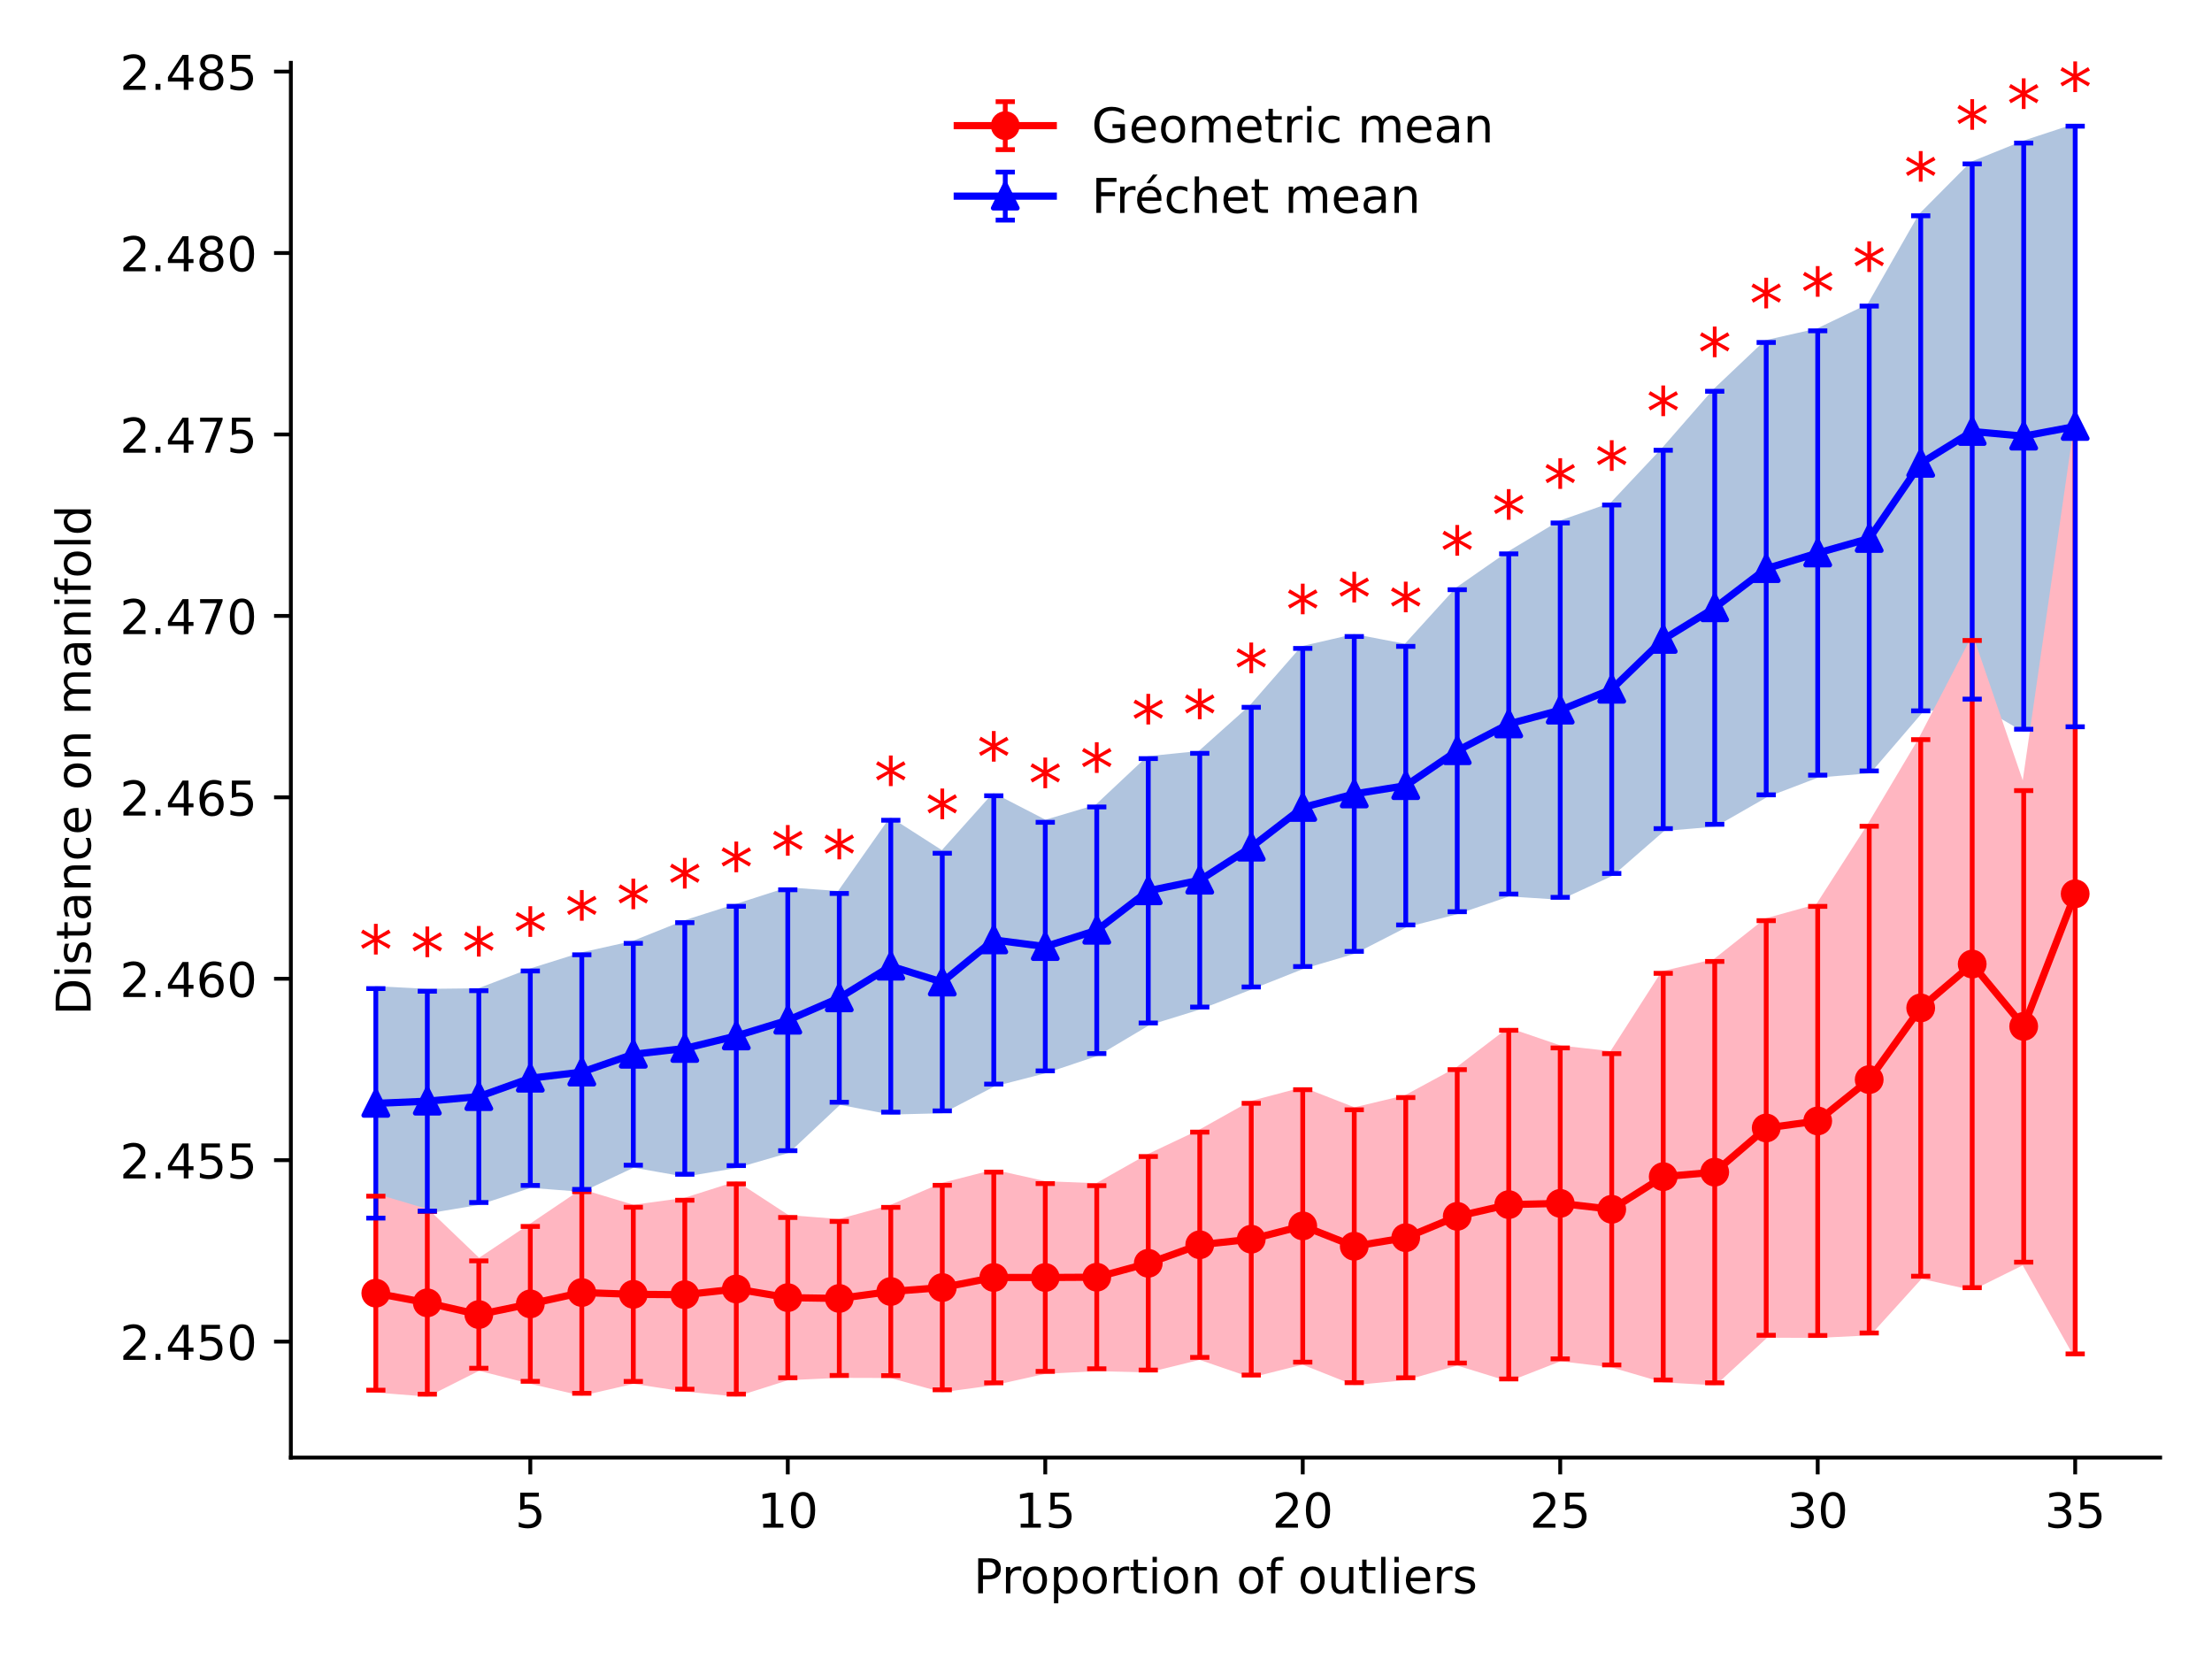 <?xml version="1.0" encoding="utf-8" standalone="no"?>
<!DOCTYPE svg PUBLIC "-//W3C//DTD SVG 1.1//EN"
  "http://www.w3.org/Graphics/SVG/1.1/DTD/svg11.dtd">
<!-- Created with matplotlib (https://matplotlib.org/) -->
<svg height="345.6pt" version="1.1" viewBox="0 0 460.8 345.6" width="460.8pt" xmlns="http://www.w3.org/2000/svg" xmlns:xlink="http://www.w3.org/1999/xlink">
 <defs>
  <style type="text/css">*{stroke-linecap:butt;stroke-linejoin:round;}</style>
 </defs>
 <g id="figure_1">
  <g id="patch_1">
   <path d="M 0 345.6 
L 460.8 345.6 
L 460.8 0 
L 0 0 
z
" style="fill:#ffffff;"/>
  </g>
  <g id="axes_1">
   <g id="patch_2">
    <path d="M 60.59 303.64 
L 450 303.64 
L 450 13.077 
L 60.59 13.077 
z
" style="fill:#ffffff;"/>
   </g>
   <g id="PolyCollection_1">
    <defs>
     <path d="M 432.3 -319.316 
L 432.3 -194.198 
L 421.572 -193.691 
L 410.844 -199.963 
L 400.117 -197.516 
L 389.389 -185.003 
L 378.662 -184.122 
L 367.934 -180.02 
L 357.207 -173.879 
L 346.479 -172.986 
L 335.752 -163.64 
L 325.024 -158.673 
L 314.297 -159.357 
L 303.569 -155.677 
L 292.841 -152.921 
L 282.114 -147.414 
L 271.386 -144.254 
L 260.659 -139.996 
L 249.931 -135.815 
L 239.204 -132.492 
L 228.476 -126.118 
L 217.749 -122.521 
L 207.021 -119.769 
L 196.293 -114.185 
L 185.566 -113.919 
L 174.838 -115.979 
L 164.111 -105.894 
L 153.383 -102.781 
L 142.656 -100.983 
L 131.928 -102.872 
L 121.201 -97.83 
L 110.473 -98.654 
L 99.746 -95.098 
L 89.018 -93.305 
L 78.29 -91.844 
L 78.29 -139.658 
L 78.29 -139.658 
L 89.018 -139.103 
L 99.746 -139.221 
L 110.473 -143.328 
L 121.201 -146.7 
L 131.928 -149.088 
L 142.656 -153.391 
L 153.383 -156.799 
L 164.111 -160.24 
L 174.838 -159.474 
L 185.566 -174.731 
L 196.293 -167.848 
L 207.021 -179.832 
L 217.749 -174.299 
L 228.476 -177.495 
L 239.204 -187.573 
L 249.931 -188.667 
L 260.659 -198.256 
L 271.386 -210.528 
L 282.114 -213.004 
L 292.841 -210.946 
L 303.569 -222.749 
L 314.297 -230.221 
L 325.024 -236.654 
L 335.752 -240.403 
L 346.479 -251.807 
L 357.207 -264.086 
L 367.934 -274.257 
L 378.662 -276.68 
L 389.389 -281.837 
L 400.117 -300.649 
L 410.844 -311.462 
L 421.572 -315.794 
L 432.3 -319.316 
z
" id="m98cf4154f0" style="stroke:#b0c4de;"/>
    </defs>
    <g clip-path="url(#p65bb241e85)">
     <use style="fill:#b0c4de;stroke:#b0c4de;" x="0" xlink:href="#m98cf4154f0" y="345.6"/>
    </g>
   </g>
   <g id="PolyCollection_2">
    <defs>
     <path d="M 432.3 -255.249 
L 432.3 -63.563 
L 421.572 -82.667 
L 410.844 -77.354 
L 400.117 -79.744 
L 389.389 -67.914 
L 378.662 -67.39 
L 367.934 -67.436 
L 357.207 -57.532 
L 346.479 -58.125 
L 335.752 -61.261 
L 325.024 -62.531 
L 314.297 -58.339 
L 303.569 -61.657 
L 292.841 -58.58 
L 282.114 -57.569 
L 271.386 -61.841 
L 260.659 -59.152 
L 249.931 -62.836 
L 239.204 -60.196 
L 228.476 -60.459 
L 217.749 -59.915 
L 207.021 -57.527 
L 196.293 -56.077 
L 185.566 -59.034 
L 174.838 -59.067 
L 164.111 -58.58 
L 153.383 -55.181 
L 142.656 -56.213 
L 131.928 -57.826 
L 121.201 -55.348 
L 110.473 -57.847 
L 99.746 -60.568 
L 89.018 -55.167 
L 78.29 -56.004 
L 78.29 -96.415 
L 78.29 -96.415 
L 89.018 -93.222 
L 99.746 -82.942 
L 110.473 -90.107 
L 121.201 -97.339 
L 131.928 -94.111 
L 142.656 -95.566 
L 153.383 -98.977 
L 164.111 -91.977 
L 174.838 -91.153 
L 185.566 -94.082 
L 196.293 -98.68 
L 207.021 -101.426 
L 217.749 -99.035 
L 228.476 -98.608 
L 239.204 -104.677 
L 249.931 -109.755 
L 260.659 -115.755 
L 271.386 -118.597 
L 282.114 -114.405 
L 292.841 -116.958 
L 303.569 -122.774 
L 314.297 -130.974 
L 325.024 -127.296 
L 335.752 -126.106 
L 346.479 -142.834 
L 357.207 -145.308 
L 367.934 -153.809 
L 378.662 -156.783 
L 389.389 -173.479 
L 400.117 -191.524 
L 410.844 -212.178 
L 421.572 -180.906 
L 432.3 -255.249 
z
" id="m21fc465d97" style="stroke:#ffb6c1;"/>
    </defs>
    <g clip-path="url(#p65bb241e85)">
     <use style="fill:#ffb6c1;stroke:#ffb6c1;" x="0" xlink:href="#m21fc465d97" y="345.6"/>
    </g>
   </g>
   <g id="matplotlib.axis_1">
    <g id="xtick_1">
     <g id="line2d_1">
      <defs>
       <path d="M 0 0 
L 0 3.5 
" id="m23c99c1c39" style="stroke:#000000;stroke-width:0.8;"/>
      </defs>
      <g>
       <use style="stroke:#000000;stroke-width:0.8;" x="110.473" xlink:href="#m23c99c1c39" y="303.64"/>
      </g>
     </g>
     <g id="text_1">
      <!-- 5 -->
      <g transform="translate(107.292 318.238)scale(0.1 -0.1)">
       <defs>
        <path d="M 10.797 72.906 
L 49.516 72.906 
L 49.516 64.594 
L 19.828 64.594 
L 19.828 46.734 
Q 21.969 47.469 24.109 47.828 
Q 26.266 48.188 28.422 48.188 
Q 40.625 48.188 47.75 41.5 
Q 54.891 34.812 54.891 23.391 
Q 54.891 11.625 47.562 5.094 
Q 40.234 -1.422 26.906 -1.422 
Q 22.312 -1.422 17.547 -0.641 
Q 12.797 0.141 7.719 1.703 
L 7.719 11.625 
Q 12.109 9.234 16.797 8.062 
Q 21.484 6.891 26.703 6.891 
Q 35.156 6.891 40.078 11.328 
Q 45.016 15.766 45.016 23.391 
Q 45.016 31 40.078 35.438 
Q 35.156 39.891 26.703 39.891 
Q 22.75 39.891 18.812 39.016 
Q 14.891 38.141 10.797 36.281 
z
" id="DejaVuSans-53"/>
       </defs>
       <use xlink:href="#DejaVuSans-53"/>
      </g>
     </g>
    </g>
    <g id="xtick_2">
     <g id="line2d_2">
      <g>
       <use style="stroke:#000000;stroke-width:0.8;" x="164.111" xlink:href="#m23c99c1c39" y="303.64"/>
      </g>
     </g>
     <g id="text_2">
      <!-- 10 -->
      <g transform="translate(157.748 318.238)scale(0.1 -0.1)">
       <defs>
        <path d="M 12.406 8.297 
L 28.516 8.297 
L 28.516 63.922 
L 10.984 60.406 
L 10.984 69.391 
L 28.422 72.906 
L 38.281 72.906 
L 38.281 8.297 
L 54.391 8.297 
L 54.391 0 
L 12.406 0 
z
" id="DejaVuSans-49"/>
        <path d="M 31.781 66.406 
Q 24.172 66.406 20.328 58.906 
Q 16.5 51.422 16.5 36.375 
Q 16.5 21.391 20.328 13.891 
Q 24.172 6.391 31.781 6.391 
Q 39.453 6.391 43.281 13.891 
Q 47.125 21.391 47.125 36.375 
Q 47.125 51.422 43.281 58.906 
Q 39.453 66.406 31.781 66.406 
z
M 31.781 74.219 
Q 44.047 74.219 50.516 64.516 
Q 56.984 54.828 56.984 36.375 
Q 56.984 17.969 50.516 8.266 
Q 44.047 -1.422 31.781 -1.422 
Q 19.531 -1.422 13.062 8.266 
Q 6.594 17.969 6.594 36.375 
Q 6.594 54.828 13.062 64.516 
Q 19.531 74.219 31.781 74.219 
z
" id="DejaVuSans-48"/>
       </defs>
       <use xlink:href="#DejaVuSans-49"/>
       <use x="63.623" xlink:href="#DejaVuSans-48"/>
      </g>
     </g>
    </g>
    <g id="xtick_3">
     <g id="line2d_3">
      <g>
       <use style="stroke:#000000;stroke-width:0.8;" x="217.749" xlink:href="#m23c99c1c39" y="303.64"/>
      </g>
     </g>
     <g id="text_3">
      <!-- 15 -->
      <g transform="translate(211.386 318.238)scale(0.1 -0.1)">
       <use xlink:href="#DejaVuSans-49"/>
       <use x="63.623" xlink:href="#DejaVuSans-53"/>
      </g>
     </g>
    </g>
    <g id="xtick_4">
     <g id="line2d_4">
      <g>
       <use style="stroke:#000000;stroke-width:0.8;" x="271.386" xlink:href="#m23c99c1c39" y="303.64"/>
      </g>
     </g>
     <g id="text_4">
      <!-- 20 -->
      <g transform="translate(265.024 318.238)scale(0.1 -0.1)">
       <defs>
        <path d="M 19.188 8.297 
L 53.609 8.297 
L 53.609 0 
L 7.328 0 
L 7.328 8.297 
Q 12.938 14.109 22.625 23.891 
Q 32.328 33.688 34.812 36.531 
Q 39.547 41.844 41.422 45.531 
Q 43.312 49.219 43.312 52.781 
Q 43.312 58.594 39.234 62.25 
Q 35.156 65.922 28.609 65.922 
Q 23.969 65.922 18.812 64.312 
Q 13.672 62.703 7.812 59.422 
L 7.812 69.391 
Q 13.766 71.781 18.938 73 
Q 24.125 74.219 28.422 74.219 
Q 39.75 74.219 46.484 68.547 
Q 53.219 62.891 53.219 53.422 
Q 53.219 48.922 51.531 44.891 
Q 49.859 40.875 45.406 35.406 
Q 44.188 33.984 37.641 27.219 
Q 31.109 20.453 19.188 8.297 
z
" id="DejaVuSans-50"/>
       </defs>
       <use xlink:href="#DejaVuSans-50"/>
       <use x="63.623" xlink:href="#DejaVuSans-48"/>
      </g>
     </g>
    </g>
    <g id="xtick_5">
     <g id="line2d_5">
      <g>
       <use style="stroke:#000000;stroke-width:0.8;" x="325.024" xlink:href="#m23c99c1c39" y="303.64"/>
      </g>
     </g>
     <g id="text_5">
      <!-- 25 -->
      <g transform="translate(318.662 318.238)scale(0.1 -0.1)">
       <use xlink:href="#DejaVuSans-50"/>
       <use x="63.623" xlink:href="#DejaVuSans-53"/>
      </g>
     </g>
    </g>
    <g id="xtick_6">
     <g id="line2d_6">
      <g>
       <use style="stroke:#000000;stroke-width:0.8;" x="378.662" xlink:href="#m23c99c1c39" y="303.64"/>
      </g>
     </g>
     <g id="text_6">
      <!-- 30 -->
      <g transform="translate(372.299 318.238)scale(0.1 -0.1)">
       <defs>
        <path d="M 40.578 39.312 
Q 47.656 37.797 51.625 33 
Q 55.609 28.219 55.609 21.188 
Q 55.609 10.406 48.188 4.484 
Q 40.766 -1.422 27.094 -1.422 
Q 22.516 -1.422 17.656 -0.516 
Q 12.797 0.391 7.625 2.203 
L 7.625 11.719 
Q 11.719 9.328 16.594 8.109 
Q 21.484 6.891 26.812 6.891 
Q 36.078 6.891 40.938 10.547 
Q 45.797 14.203 45.797 21.188 
Q 45.797 27.641 41.281 31.266 
Q 36.766 34.906 28.719 34.906 
L 20.219 34.906 
L 20.219 43.016 
L 29.109 43.016 
Q 36.375 43.016 40.234 45.922 
Q 44.094 48.828 44.094 54.297 
Q 44.094 59.906 40.109 62.906 
Q 36.141 65.922 28.719 65.922 
Q 24.656 65.922 20.016 65.031 
Q 15.375 64.156 9.812 62.312 
L 9.812 71.094 
Q 15.438 72.656 20.344 73.438 
Q 25.25 74.219 29.594 74.219 
Q 40.828 74.219 47.359 69.109 
Q 53.906 64.016 53.906 55.328 
Q 53.906 49.266 50.438 45.094 
Q 46.969 40.922 40.578 39.312 
z
" id="DejaVuSans-51"/>
       </defs>
       <use xlink:href="#DejaVuSans-51"/>
       <use x="63.623" xlink:href="#DejaVuSans-48"/>
      </g>
     </g>
    </g>
    <g id="xtick_7">
     <g id="line2d_7">
      <g>
       <use style="stroke:#000000;stroke-width:0.8;" x="432.3" xlink:href="#m23c99c1c39" y="303.64"/>
      </g>
     </g>
     <g id="text_7">
      <!-- 35 -->
      <g transform="translate(425.937 318.238)scale(0.1 -0.1)">
       <use xlink:href="#DejaVuSans-51"/>
       <use x="63.623" xlink:href="#DejaVuSans-53"/>
      </g>
     </g>
    </g>
    <g id="text_8">
     <!-- Proportion of outliers -->
     <g transform="translate(202.798 331.917)scale(0.1 -0.1)">
      <defs>
       <path d="M 19.672 64.797 
L 19.672 37.406 
L 32.078 37.406 
Q 38.969 37.406 42.719 40.969 
Q 46.484 44.531 46.484 51.125 
Q 46.484 57.672 42.719 61.234 
Q 38.969 64.797 32.078 64.797 
z
M 9.812 72.906 
L 32.078 72.906 
Q 44.344 72.906 50.609 67.359 
Q 56.891 61.812 56.891 51.125 
Q 56.891 40.328 50.609 34.812 
Q 44.344 29.297 32.078 29.297 
L 19.672 29.297 
L 19.672 0 
L 9.812 0 
z
" id="DejaVuSans-80"/>
       <path d="M 41.109 46.297 
Q 39.594 47.172 37.812 47.578 
Q 36.031 48 33.891 48 
Q 26.266 48 22.188 43.047 
Q 18.109 38.094 18.109 28.812 
L 18.109 0 
L 9.078 0 
L 9.078 54.688 
L 18.109 54.688 
L 18.109 46.188 
Q 20.953 51.172 25.484 53.578 
Q 30.031 56 36.531 56 
Q 37.453 56 38.578 55.875 
Q 39.703 55.766 41.062 55.516 
z
" id="DejaVuSans-114"/>
       <path d="M 30.609 48.391 
Q 23.391 48.391 19.188 42.75 
Q 14.984 37.109 14.984 27.297 
Q 14.984 17.484 19.156 11.844 
Q 23.344 6.203 30.609 6.203 
Q 37.797 6.203 41.984 11.859 
Q 46.188 17.531 46.188 27.297 
Q 46.188 37.016 41.984 42.703 
Q 37.797 48.391 30.609 48.391 
z
M 30.609 56 
Q 42.328 56 49.016 48.375 
Q 55.719 40.766 55.719 27.297 
Q 55.719 13.875 49.016 6.219 
Q 42.328 -1.422 30.609 -1.422 
Q 18.844 -1.422 12.172 6.219 
Q 5.516 13.875 5.516 27.297 
Q 5.516 40.766 12.172 48.375 
Q 18.844 56 30.609 56 
z
" id="DejaVuSans-111"/>
       <path d="M 18.109 8.203 
L 18.109 -20.797 
L 9.078 -20.797 
L 9.078 54.688 
L 18.109 54.688 
L 18.109 46.391 
Q 20.953 51.266 25.266 53.625 
Q 29.594 56 35.594 56 
Q 45.562 56 51.781 48.094 
Q 58.016 40.188 58.016 27.297 
Q 58.016 14.406 51.781 6.484 
Q 45.562 -1.422 35.594 -1.422 
Q 29.594 -1.422 25.266 0.953 
Q 20.953 3.328 18.109 8.203 
z
M 48.688 27.297 
Q 48.688 37.203 44.609 42.844 
Q 40.531 48.484 33.406 48.484 
Q 26.266 48.484 22.188 42.844 
Q 18.109 37.203 18.109 27.297 
Q 18.109 17.391 22.188 11.75 
Q 26.266 6.109 33.406 6.109 
Q 40.531 6.109 44.609 11.75 
Q 48.688 17.391 48.688 27.297 
z
" id="DejaVuSans-112"/>
       <path d="M 18.312 70.219 
L 18.312 54.688 
L 36.812 54.688 
L 36.812 47.703 
L 18.312 47.703 
L 18.312 18.016 
Q 18.312 11.328 20.141 9.422 
Q 21.969 7.516 27.594 7.516 
L 36.812 7.516 
L 36.812 0 
L 27.594 0 
Q 17.188 0 13.234 3.875 
Q 9.281 7.766 9.281 18.016 
L 9.281 47.703 
L 2.688 47.703 
L 2.688 54.688 
L 9.281 54.688 
L 9.281 70.219 
z
" id="DejaVuSans-116"/>
       <path d="M 9.422 54.688 
L 18.406 54.688 
L 18.406 0 
L 9.422 0 
z
M 9.422 75.984 
L 18.406 75.984 
L 18.406 64.594 
L 9.422 64.594 
z
" id="DejaVuSans-105"/>
       <path d="M 54.891 33.016 
L 54.891 0 
L 45.906 0 
L 45.906 32.719 
Q 45.906 40.484 42.875 44.328 
Q 39.844 48.188 33.797 48.188 
Q 26.516 48.188 22.312 43.547 
Q 18.109 38.922 18.109 30.906 
L 18.109 0 
L 9.078 0 
L 9.078 54.688 
L 18.109 54.688 
L 18.109 46.188 
Q 21.344 51.125 25.703 53.562 
Q 30.078 56 35.797 56 
Q 45.219 56 50.047 50.172 
Q 54.891 44.344 54.891 33.016 
z
" id="DejaVuSans-110"/>
       <path id="DejaVuSans-32"/>
       <path d="M 37.109 75.984 
L 37.109 68.5 
L 28.516 68.5 
Q 23.688 68.5 21.797 66.547 
Q 19.922 64.594 19.922 59.516 
L 19.922 54.688 
L 34.719 54.688 
L 34.719 47.703 
L 19.922 47.703 
L 19.922 0 
L 10.891 0 
L 10.891 47.703 
L 2.297 47.703 
L 2.297 54.688 
L 10.891 54.688 
L 10.891 58.5 
Q 10.891 67.625 15.141 71.797 
Q 19.391 75.984 28.609 75.984 
z
" id="DejaVuSans-102"/>
       <path d="M 8.5 21.578 
L 8.5 54.688 
L 17.484 54.688 
L 17.484 21.922 
Q 17.484 14.156 20.5 10.266 
Q 23.531 6.391 29.594 6.391 
Q 36.859 6.391 41.078 11.031 
Q 45.312 15.672 45.312 23.688 
L 45.312 54.688 
L 54.297 54.688 
L 54.297 0 
L 45.312 0 
L 45.312 8.406 
Q 42.047 3.422 37.719 1 
Q 33.406 -1.422 27.688 -1.422 
Q 18.266 -1.422 13.375 4.438 
Q 8.5 10.297 8.5 21.578 
z
M 31.109 56 
z
" id="DejaVuSans-117"/>
       <path d="M 9.422 75.984 
L 18.406 75.984 
L 18.406 0 
L 9.422 0 
z
" id="DejaVuSans-108"/>
       <path d="M 56.203 29.594 
L 56.203 25.203 
L 14.891 25.203 
Q 15.484 15.922 20.484 11.062 
Q 25.484 6.203 34.422 6.203 
Q 39.594 6.203 44.453 7.469 
Q 49.312 8.734 54.109 11.281 
L 54.109 2.781 
Q 49.266 0.734 44.188 -0.344 
Q 39.109 -1.422 33.891 -1.422 
Q 20.797 -1.422 13.156 6.188 
Q 5.516 13.812 5.516 26.812 
Q 5.516 40.234 12.766 48.109 
Q 20.016 56 32.328 56 
Q 43.359 56 49.781 48.891 
Q 56.203 41.797 56.203 29.594 
z
M 47.219 32.234 
Q 47.125 39.594 43.094 43.984 
Q 39.062 48.391 32.422 48.391 
Q 24.906 48.391 20.391 44.141 
Q 15.875 39.891 15.188 32.172 
z
" id="DejaVuSans-101"/>
       <path d="M 44.281 53.078 
L 44.281 44.578 
Q 40.484 46.531 36.375 47.5 
Q 32.281 48.484 27.875 48.484 
Q 21.188 48.484 17.844 46.438 
Q 14.5 44.391 14.5 40.281 
Q 14.5 37.156 16.891 35.375 
Q 19.281 33.594 26.516 31.984 
L 29.594 31.297 
Q 39.156 29.25 43.188 25.516 
Q 47.219 21.781 47.219 15.094 
Q 47.219 7.469 41.188 3.016 
Q 35.156 -1.422 24.609 -1.422 
Q 20.219 -1.422 15.453 -0.562 
Q 10.688 0.297 5.422 2 
L 5.422 11.281 
Q 10.406 8.688 15.234 7.391 
Q 20.062 6.109 24.812 6.109 
Q 31.156 6.109 34.562 8.281 
Q 37.984 10.453 37.984 14.406 
Q 37.984 18.062 35.516 20.016 
Q 33.062 21.969 24.703 23.781 
L 21.578 24.516 
Q 13.234 26.266 9.516 29.906 
Q 5.812 33.547 5.812 39.891 
Q 5.812 47.609 11.281 51.797 
Q 16.75 56 26.812 56 
Q 31.781 56 36.172 55.266 
Q 40.578 54.547 44.281 53.078 
z
" id="DejaVuSans-115"/>
      </defs>
      <use xlink:href="#DejaVuSans-80"/>
      <use x="58.553" xlink:href="#DejaVuSans-114"/>
      <use x="97.416" xlink:href="#DejaVuSans-111"/>
      <use x="158.598" xlink:href="#DejaVuSans-112"/>
      <use x="222.074" xlink:href="#DejaVuSans-111"/>
      <use x="283.256" xlink:href="#DejaVuSans-114"/>
      <use x="324.369" xlink:href="#DejaVuSans-116"/>
      <use x="363.578" xlink:href="#DejaVuSans-105"/>
      <use x="391.361" xlink:href="#DejaVuSans-111"/>
      <use x="452.543" xlink:href="#DejaVuSans-110"/>
      <use x="515.922" xlink:href="#DejaVuSans-32"/>
      <use x="547.709" xlink:href="#DejaVuSans-111"/>
      <use x="608.891" xlink:href="#DejaVuSans-102"/>
      <use x="644.096" xlink:href="#DejaVuSans-32"/>
      <use x="675.883" xlink:href="#DejaVuSans-111"/>
      <use x="737.064" xlink:href="#DejaVuSans-117"/>
      <use x="800.443" xlink:href="#DejaVuSans-116"/>
      <use x="839.652" xlink:href="#DejaVuSans-108"/>
      <use x="867.436" xlink:href="#DejaVuSans-105"/>
      <use x="895.219" xlink:href="#DejaVuSans-101"/>
      <use x="956.742" xlink:href="#DejaVuSans-114"/>
      <use x="997.855" xlink:href="#DejaVuSans-115"/>
     </g>
    </g>
   </g>
   <g id="matplotlib.axis_2">
    <g id="ytick_1">
     <g id="line2d_8">
      <defs>
       <path d="M 0 0 
L -3.5 0 
" id="m3e7350f1e3" style="stroke:#000000;stroke-width:0.8;"/>
      </defs>
      <g>
       <use style="stroke:#000000;stroke-width:0.8;" x="60.59" xlink:href="#m3e7350f1e3" y="279.484"/>
      </g>
     </g>
     <g id="text_9">
      <!-- 2.450 -->
      <g transform="translate(24.962 283.284)scale(0.1 -0.1)">
       <defs>
        <path d="M 10.688 12.406 
L 21 12.406 
L 21 0 
L 10.688 0 
z
" id="DejaVuSans-46"/>
        <path d="M 37.797 64.312 
L 12.891 25.391 
L 37.797 25.391 
z
M 35.203 72.906 
L 47.609 72.906 
L 47.609 25.391 
L 58.016 25.391 
L 58.016 17.188 
L 47.609 17.188 
L 47.609 0 
L 37.797 0 
L 37.797 17.188 
L 4.891 17.188 
L 4.891 26.703 
z
" id="DejaVuSans-52"/>
       </defs>
       <use xlink:href="#DejaVuSans-50"/>
       <use x="63.623" xlink:href="#DejaVuSans-46"/>
       <use x="95.41" xlink:href="#DejaVuSans-52"/>
       <use x="159.033" xlink:href="#DejaVuSans-53"/>
       <use x="222.656" xlink:href="#DejaVuSans-48"/>
      </g>
     </g>
    </g>
    <g id="ytick_2">
     <g id="line2d_9">
      <g>
       <use style="stroke:#000000;stroke-width:0.8;" x="60.59" xlink:href="#m3e7350f1e3" y="241.689"/>
      </g>
     </g>
     <g id="text_10">
      <!-- 2.455 -->
      <g transform="translate(24.962 245.488)scale(0.1 -0.1)">
       <use xlink:href="#DejaVuSans-50"/>
       <use x="63.623" xlink:href="#DejaVuSans-46"/>
       <use x="95.41" xlink:href="#DejaVuSans-52"/>
       <use x="159.033" xlink:href="#DejaVuSans-53"/>
       <use x="222.656" xlink:href="#DejaVuSans-53"/>
      </g>
     </g>
    </g>
    <g id="ytick_3">
     <g id="line2d_10">
      <g>
       <use style="stroke:#000000;stroke-width:0.8;" x="60.59" xlink:href="#m3e7350f1e3" y="203.893"/>
      </g>
     </g>
     <g id="text_11">
      <!-- 2.460 -->
      <g transform="translate(24.962 207.692)scale(0.1 -0.1)">
       <defs>
        <path d="M 33.016 40.375 
Q 26.375 40.375 22.484 35.828 
Q 18.609 31.297 18.609 23.391 
Q 18.609 15.531 22.484 10.953 
Q 26.375 6.391 33.016 6.391 
Q 39.656 6.391 43.531 10.953 
Q 47.406 15.531 47.406 23.391 
Q 47.406 31.297 43.531 35.828 
Q 39.656 40.375 33.016 40.375 
z
M 52.594 71.297 
L 52.594 62.312 
Q 48.875 64.062 45.094 64.984 
Q 41.312 65.922 37.594 65.922 
Q 27.828 65.922 22.672 59.328 
Q 17.531 52.734 16.797 39.406 
Q 19.672 43.656 24.016 45.922 
Q 28.375 48.188 33.594 48.188 
Q 44.578 48.188 50.953 41.516 
Q 57.328 34.859 57.328 23.391 
Q 57.328 12.156 50.688 5.359 
Q 44.047 -1.422 33.016 -1.422 
Q 20.359 -1.422 13.672 8.266 
Q 6.984 17.969 6.984 36.375 
Q 6.984 53.656 15.188 63.938 
Q 23.391 74.219 37.203 74.219 
Q 40.922 74.219 44.703 73.484 
Q 48.484 72.75 52.594 71.297 
z
" id="DejaVuSans-54"/>
       </defs>
       <use xlink:href="#DejaVuSans-50"/>
       <use x="63.623" xlink:href="#DejaVuSans-46"/>
       <use x="95.41" xlink:href="#DejaVuSans-52"/>
       <use x="159.033" xlink:href="#DejaVuSans-54"/>
       <use x="222.656" xlink:href="#DejaVuSans-48"/>
      </g>
     </g>
    </g>
    <g id="ytick_4">
     <g id="line2d_11">
      <g>
       <use style="stroke:#000000;stroke-width:0.8;" x="60.59" xlink:href="#m3e7350f1e3" y="166.097"/>
      </g>
     </g>
     <g id="text_12">
      <!-- 2.465 -->
      <g transform="translate(24.962 169.897)scale(0.1 -0.1)">
       <use xlink:href="#DejaVuSans-50"/>
       <use x="63.623" xlink:href="#DejaVuSans-46"/>
       <use x="95.41" xlink:href="#DejaVuSans-52"/>
       <use x="159.033" xlink:href="#DejaVuSans-54"/>
       <use x="222.656" xlink:href="#DejaVuSans-53"/>
      </g>
     </g>
    </g>
    <g id="ytick_5">
     <g id="line2d_12">
      <g>
       <use style="stroke:#000000;stroke-width:0.8;" x="60.59" xlink:href="#m3e7350f1e3" y="128.302"/>
      </g>
     </g>
     <g id="text_13">
      <!-- 2.470 -->
      <g transform="translate(24.962 132.101)scale(0.1 -0.1)">
       <defs>
        <path d="M 8.203 72.906 
L 55.078 72.906 
L 55.078 68.703 
L 28.609 0 
L 18.312 0 
L 43.219 64.594 
L 8.203 64.594 
z
" id="DejaVuSans-55"/>
       </defs>
       <use xlink:href="#DejaVuSans-50"/>
       <use x="63.623" xlink:href="#DejaVuSans-46"/>
       <use x="95.41" xlink:href="#DejaVuSans-52"/>
       <use x="159.033" xlink:href="#DejaVuSans-55"/>
       <use x="222.656" xlink:href="#DejaVuSans-48"/>
      </g>
     </g>
    </g>
    <g id="ytick_6">
     <g id="line2d_13">
      <g>
       <use style="stroke:#000000;stroke-width:0.8;" x="60.59" xlink:href="#m3e7350f1e3" y="90.506"/>
      </g>
     </g>
     <g id="text_14">
      <!-- 2.475 -->
      <g transform="translate(24.962 94.305)scale(0.1 -0.1)">
       <use xlink:href="#DejaVuSans-50"/>
       <use x="63.623" xlink:href="#DejaVuSans-46"/>
       <use x="95.41" xlink:href="#DejaVuSans-52"/>
       <use x="159.033" xlink:href="#DejaVuSans-55"/>
       <use x="222.656" xlink:href="#DejaVuSans-53"/>
      </g>
     </g>
    </g>
    <g id="ytick_7">
     <g id="line2d_14">
      <g>
       <use style="stroke:#000000;stroke-width:0.8;" x="60.59" xlink:href="#m3e7350f1e3" y="52.71"/>
      </g>
     </g>
     <g id="text_15">
      <!-- 2.480 -->
      <g transform="translate(24.962 56.51)scale(0.1 -0.1)">
       <defs>
        <path d="M 31.781 34.625 
Q 24.75 34.625 20.719 30.859 
Q 16.703 27.094 16.703 20.516 
Q 16.703 13.922 20.719 10.156 
Q 24.75 6.391 31.781 6.391 
Q 38.812 6.391 42.859 10.172 
Q 46.922 13.969 46.922 20.516 
Q 46.922 27.094 42.891 30.859 
Q 38.875 34.625 31.781 34.625 
z
M 21.922 38.812 
Q 15.578 40.375 12.031 44.719 
Q 8.5 49.078 8.5 55.328 
Q 8.5 64.062 14.719 69.141 
Q 20.953 74.219 31.781 74.219 
Q 42.672 74.219 48.875 69.141 
Q 55.078 64.062 55.078 55.328 
Q 55.078 49.078 51.531 44.719 
Q 48 40.375 41.703 38.812 
Q 48.828 37.156 52.797 32.312 
Q 56.781 27.484 56.781 20.516 
Q 56.781 9.906 50.312 4.234 
Q 43.844 -1.422 31.781 -1.422 
Q 19.734 -1.422 13.25 4.234 
Q 6.781 9.906 6.781 20.516 
Q 6.781 27.484 10.781 32.312 
Q 14.797 37.156 21.922 38.812 
z
M 18.312 54.391 
Q 18.312 48.734 21.844 45.562 
Q 25.391 42.391 31.781 42.391 
Q 38.141 42.391 41.719 45.562 
Q 45.312 48.734 45.312 54.391 
Q 45.312 60.062 41.719 63.234 
Q 38.141 66.406 31.781 66.406 
Q 25.391 66.406 21.844 63.234 
Q 18.312 60.062 18.312 54.391 
z
" id="DejaVuSans-56"/>
       </defs>
       <use xlink:href="#DejaVuSans-50"/>
       <use x="63.623" xlink:href="#DejaVuSans-46"/>
       <use x="95.41" xlink:href="#DejaVuSans-52"/>
       <use x="159.033" xlink:href="#DejaVuSans-56"/>
       <use x="222.656" xlink:href="#DejaVuSans-48"/>
      </g>
     </g>
    </g>
    <g id="ytick_8">
     <g id="line2d_15">
      <g>
       <use style="stroke:#000000;stroke-width:0.8;" x="60.59" xlink:href="#m3e7350f1e3" y="14.915"/>
      </g>
     </g>
     <g id="text_16">
      <!-- 2.485 -->
      <g transform="translate(24.962 18.714)scale(0.1 -0.1)">
       <use xlink:href="#DejaVuSans-50"/>
       <use x="63.623" xlink:href="#DejaVuSans-46"/>
       <use x="95.41" xlink:href="#DejaVuSans-52"/>
       <use x="159.033" xlink:href="#DejaVuSans-56"/>
       <use x="222.656" xlink:href="#DejaVuSans-53"/>
      </g>
     </g>
    </g>
    <g id="text_17">
     <!-- Distance on manifold -->
     <g transform="translate(18.882 211.502)rotate(-90)scale(0.1 -0.1)">
      <defs>
       <path d="M 19.672 64.797 
L 19.672 8.109 
L 31.594 8.109 
Q 46.688 8.109 53.688 14.938 
Q 60.688 21.781 60.688 36.531 
Q 60.688 51.172 53.688 57.984 
Q 46.688 64.797 31.594 64.797 
z
M 9.812 72.906 
L 30.078 72.906 
Q 51.266 72.906 61.172 64.094 
Q 71.094 55.281 71.094 36.531 
Q 71.094 17.672 61.125 8.828 
Q 51.172 0 30.078 0 
L 9.812 0 
z
" id="DejaVuSans-68"/>
       <path d="M 34.281 27.484 
Q 23.391 27.484 19.188 25 
Q 14.984 22.516 14.984 16.5 
Q 14.984 11.719 18.141 8.906 
Q 21.297 6.109 26.703 6.109 
Q 34.188 6.109 38.703 11.406 
Q 43.219 16.703 43.219 25.484 
L 43.219 27.484 
z
M 52.203 31.203 
L 52.203 0 
L 43.219 0 
L 43.219 8.297 
Q 40.141 3.328 35.547 0.953 
Q 30.953 -1.422 24.312 -1.422 
Q 15.922 -1.422 10.953 3.297 
Q 6 8.016 6 15.922 
Q 6 25.141 12.172 29.828 
Q 18.359 34.516 30.609 34.516 
L 43.219 34.516 
L 43.219 35.406 
Q 43.219 41.609 39.141 45 
Q 35.062 48.391 27.688 48.391 
Q 23 48.391 18.547 47.266 
Q 14.109 46.141 10.016 43.891 
L 10.016 52.203 
Q 14.938 54.109 19.578 55.047 
Q 24.219 56 28.609 56 
Q 40.484 56 46.344 49.844 
Q 52.203 43.703 52.203 31.203 
z
" id="DejaVuSans-97"/>
       <path d="M 48.781 52.594 
L 48.781 44.188 
Q 44.969 46.297 41.141 47.344 
Q 37.312 48.391 33.406 48.391 
Q 24.656 48.391 19.812 42.844 
Q 14.984 37.312 14.984 27.297 
Q 14.984 17.281 19.812 11.734 
Q 24.656 6.203 33.406 6.203 
Q 37.312 6.203 41.141 7.25 
Q 44.969 8.297 48.781 10.406 
L 48.781 2.094 
Q 45.016 0.344 40.984 -0.531 
Q 36.969 -1.422 32.422 -1.422 
Q 20.062 -1.422 12.781 6.344 
Q 5.516 14.109 5.516 27.297 
Q 5.516 40.672 12.859 48.328 
Q 20.219 56 33.016 56 
Q 37.156 56 41.109 55.141 
Q 45.062 54.297 48.781 52.594 
z
" id="DejaVuSans-99"/>
       <path d="M 52 44.188 
Q 55.375 50.25 60.062 53.125 
Q 64.75 56 71.094 56 
Q 79.641 56 84.281 50.016 
Q 88.922 44.047 88.922 33.016 
L 88.922 0 
L 79.891 0 
L 79.891 32.719 
Q 79.891 40.578 77.094 44.375 
Q 74.312 48.188 68.609 48.188 
Q 61.625 48.188 57.562 43.547 
Q 53.516 38.922 53.516 30.906 
L 53.516 0 
L 44.484 0 
L 44.484 32.719 
Q 44.484 40.625 41.703 44.406 
Q 38.922 48.188 33.109 48.188 
Q 26.219 48.188 22.156 43.531 
Q 18.109 38.875 18.109 30.906 
L 18.109 0 
L 9.078 0 
L 9.078 54.688 
L 18.109 54.688 
L 18.109 46.188 
Q 21.188 51.219 25.484 53.609 
Q 29.781 56 35.688 56 
Q 41.656 56 45.828 52.969 
Q 50 49.953 52 44.188 
z
" id="DejaVuSans-109"/>
       <path d="M 45.406 46.391 
L 45.406 75.984 
L 54.391 75.984 
L 54.391 0 
L 45.406 0 
L 45.406 8.203 
Q 42.578 3.328 38.25 0.953 
Q 33.938 -1.422 27.875 -1.422 
Q 17.969 -1.422 11.734 6.484 
Q 5.516 14.406 5.516 27.297 
Q 5.516 40.188 11.734 48.094 
Q 17.969 56 27.875 56 
Q 33.938 56 38.25 53.625 
Q 42.578 51.266 45.406 46.391 
z
M 14.797 27.297 
Q 14.797 17.391 18.875 11.75 
Q 22.953 6.109 30.078 6.109 
Q 37.203 6.109 41.297 11.75 
Q 45.406 17.391 45.406 27.297 
Q 45.406 37.203 41.297 42.844 
Q 37.203 48.484 30.078 48.484 
Q 22.953 48.484 18.875 42.844 
Q 14.797 37.203 14.797 27.297 
z
" id="DejaVuSans-100"/>
      </defs>
      <use xlink:href="#DejaVuSans-68"/>
      <use x="77.002" xlink:href="#DejaVuSans-105"/>
      <use x="104.785" xlink:href="#DejaVuSans-115"/>
      <use x="156.885" xlink:href="#DejaVuSans-116"/>
      <use x="196.094" xlink:href="#DejaVuSans-97"/>
      <use x="257.373" xlink:href="#DejaVuSans-110"/>
      <use x="320.752" xlink:href="#DejaVuSans-99"/>
      <use x="375.732" xlink:href="#DejaVuSans-101"/>
      <use x="437.256" xlink:href="#DejaVuSans-32"/>
      <use x="469.043" xlink:href="#DejaVuSans-111"/>
      <use x="530.225" xlink:href="#DejaVuSans-110"/>
      <use x="593.604" xlink:href="#DejaVuSans-32"/>
      <use x="625.391" xlink:href="#DejaVuSans-109"/>
      <use x="722.803" xlink:href="#DejaVuSans-97"/>
      <use x="784.082" xlink:href="#DejaVuSans-110"/>
      <use x="847.461" xlink:href="#DejaVuSans-105"/>
      <use x="875.244" xlink:href="#DejaVuSans-102"/>
      <use x="910.449" xlink:href="#DejaVuSans-111"/>
      <use x="971.631" xlink:href="#DejaVuSans-108"/>
      <use x="999.414" xlink:href="#DejaVuSans-100"/>
     </g>
    </g>
   </g>
   <g id="LineCollection_1">
    <path clip-path="url(#p65bb241e85)" d="M 432.3 282.037 
L 432.3 90.351 
" style="fill:none;stroke:#ff0000;"/>
    <path clip-path="url(#p65bb241e85)" d="M 421.572 262.933 
L 421.572 164.694 
" style="fill:none;stroke:#ff0000;"/>
    <path clip-path="url(#p65bb241e85)" d="M 410.844 268.246 
L 410.844 133.422 
" style="fill:none;stroke:#ff0000;"/>
    <path clip-path="url(#p65bb241e85)" d="M 400.117 265.856 
L 400.117 154.076 
" style="fill:none;stroke:#ff0000;"/>
    <path clip-path="url(#p65bb241e85)" d="M 389.389 277.686 
L 389.389 172.121 
" style="fill:none;stroke:#ff0000;"/>
    <path clip-path="url(#p65bb241e85)" d="M 378.662 278.21 
L 378.662 188.817 
" style="fill:none;stroke:#ff0000;"/>
    <path clip-path="url(#p65bb241e85)" d="M 367.934 278.164 
L 367.934 191.791 
" style="fill:none;stroke:#ff0000;"/>
    <path clip-path="url(#p65bb241e85)" d="M 357.207 288.068 
L 357.207 200.292 
" style="fill:none;stroke:#ff0000;"/>
    <path clip-path="url(#p65bb241e85)" d="M 346.479 287.475 
L 346.479 202.766 
" style="fill:none;stroke:#ff0000;"/>
    <path clip-path="url(#p65bb241e85)" d="M 335.752 284.339 
L 335.752 219.494 
" style="fill:none;stroke:#ff0000;"/>
    <path clip-path="url(#p65bb241e85)" d="M 325.024 283.069 
L 325.024 218.304 
" style="fill:none;stroke:#ff0000;"/>
    <path clip-path="url(#p65bb241e85)" d="M 314.297 287.261 
L 314.297 214.626 
" style="fill:none;stroke:#ff0000;"/>
    <path clip-path="url(#p65bb241e85)" d="M 303.569 283.943 
L 303.569 222.826 
" style="fill:none;stroke:#ff0000;"/>
    <path clip-path="url(#p65bb241e85)" d="M 292.841 287.02 
L 292.841 228.642 
" style="fill:none;stroke:#ff0000;"/>
    <path clip-path="url(#p65bb241e85)" d="M 282.114 288.031 
L 282.114 231.195 
" style="fill:none;stroke:#ff0000;"/>
    <path clip-path="url(#p65bb241e85)" d="M 271.386 283.759 
L 271.386 227.003 
" style="fill:none;stroke:#ff0000;"/>
    <path clip-path="url(#p65bb241e85)" d="M 260.659 286.448 
L 260.659 229.845 
" style="fill:none;stroke:#ff0000;"/>
    <path clip-path="url(#p65bb241e85)" d="M 249.931 282.764 
L 249.931 235.845 
" style="fill:none;stroke:#ff0000;"/>
    <path clip-path="url(#p65bb241e85)" d="M 239.204 285.404 
L 239.204 240.923 
" style="fill:none;stroke:#ff0000;"/>
    <path clip-path="url(#p65bb241e85)" d="M 228.476 285.141 
L 228.476 246.992 
" style="fill:none;stroke:#ff0000;"/>
    <path clip-path="url(#p65bb241e85)" d="M 217.749 285.685 
L 217.749 246.565 
" style="fill:none;stroke:#ff0000;"/>
    <path clip-path="url(#p65bb241e85)" d="M 207.021 288.073 
L 207.021 244.174 
" style="fill:none;stroke:#ff0000;"/>
    <path clip-path="url(#p65bb241e85)" d="M 196.293 289.523 
L 196.293 246.92 
" style="fill:none;stroke:#ff0000;"/>
    <path clip-path="url(#p65bb241e85)" d="M 185.566 286.566 
L 185.566 251.518 
" style="fill:none;stroke:#ff0000;"/>
    <path clip-path="url(#p65bb241e85)" d="M 174.838 286.533 
L 174.838 254.447 
" style="fill:none;stroke:#ff0000;"/>
    <path clip-path="url(#p65bb241e85)" d="M 164.111 287.02 
L 164.111 253.623 
" style="fill:none;stroke:#ff0000;"/>
    <path clip-path="url(#p65bb241e85)" d="M 153.383 290.419 
L 153.383 246.623 
" style="fill:none;stroke:#ff0000;"/>
    <path clip-path="url(#p65bb241e85)" d="M 142.656 289.387 
L 142.656 250.034 
" style="fill:none;stroke:#ff0000;"/>
    <path clip-path="url(#p65bb241e85)" d="M 131.928 287.774 
L 131.928 251.489 
" style="fill:none;stroke:#ff0000;"/>
    <path clip-path="url(#p65bb241e85)" d="M 121.201 290.252 
L 121.201 248.261 
" style="fill:none;stroke:#ff0000;"/>
    <path clip-path="url(#p65bb241e85)" d="M 110.473 287.753 
L 110.473 255.493 
" style="fill:none;stroke:#ff0000;"/>
    <path clip-path="url(#p65bb241e85)" d="M 99.746 285.032 
L 99.746 262.658 
" style="fill:none;stroke:#ff0000;"/>
    <path clip-path="url(#p65bb241e85)" d="M 89.018 290.433 
L 89.018 252.378 
" style="fill:none;stroke:#ff0000;"/>
    <path clip-path="url(#p65bb241e85)" d="M 78.29 289.596 
L 78.29 249.185 
" style="fill:none;stroke:#ff0000;"/>
   </g>
   <g id="LineCollection_2">
    <path clip-path="url(#p65bb241e85)" d="M 432.3 151.402 
L 432.3 26.284 
" style="fill:none;stroke:#0000ff;"/>
    <path clip-path="url(#p65bb241e85)" d="M 421.572 151.909 
L 421.572 29.806 
" style="fill:none;stroke:#0000ff;"/>
    <path clip-path="url(#p65bb241e85)" d="M 410.844 145.637 
L 410.844 34.138 
" style="fill:none;stroke:#0000ff;"/>
    <path clip-path="url(#p65bb241e85)" d="M 400.117 148.084 
L 400.117 44.951 
" style="fill:none;stroke:#0000ff;"/>
    <path clip-path="url(#p65bb241e85)" d="M 389.389 160.597 
L 389.389 63.763 
" style="fill:none;stroke:#0000ff;"/>
    <path clip-path="url(#p65bb241e85)" d="M 378.662 161.478 
L 378.662 68.92 
" style="fill:none;stroke:#0000ff;"/>
    <path clip-path="url(#p65bb241e85)" d="M 367.934 165.58 
L 367.934 71.343 
" style="fill:none;stroke:#0000ff;"/>
    <path clip-path="url(#p65bb241e85)" d="M 357.207 171.721 
L 357.207 81.514 
" style="fill:none;stroke:#0000ff;"/>
    <path clip-path="url(#p65bb241e85)" d="M 346.479 172.614 
L 346.479 93.793 
" style="fill:none;stroke:#0000ff;"/>
    <path clip-path="url(#p65bb241e85)" d="M 335.752 181.96 
L 335.752 105.197 
" style="fill:none;stroke:#0000ff;"/>
    <path clip-path="url(#p65bb241e85)" d="M 325.024 186.927 
L 325.024 108.946 
" style="fill:none;stroke:#0000ff;"/>
    <path clip-path="url(#p65bb241e85)" d="M 314.297 186.243 
L 314.297 115.379 
" style="fill:none;stroke:#0000ff;"/>
    <path clip-path="url(#p65bb241e85)" d="M 303.569 189.923 
L 303.569 122.851 
" style="fill:none;stroke:#0000ff;"/>
    <path clip-path="url(#p65bb241e85)" d="M 292.841 192.679 
L 292.841 134.654 
" style="fill:none;stroke:#0000ff;"/>
    <path clip-path="url(#p65bb241e85)" d="M 282.114 198.186 
L 282.114 132.596 
" style="fill:none;stroke:#0000ff;"/>
    <path clip-path="url(#p65bb241e85)" d="M 271.386 201.346 
L 271.386 135.072 
" style="fill:none;stroke:#0000ff;"/>
    <path clip-path="url(#p65bb241e85)" d="M 260.659 205.604 
L 260.659 147.344 
" style="fill:none;stroke:#0000ff;"/>
    <path clip-path="url(#p65bb241e85)" d="M 249.931 209.785 
L 249.931 156.933 
" style="fill:none;stroke:#0000ff;"/>
    <path clip-path="url(#p65bb241e85)" d="M 239.204 213.108 
L 239.204 158.027 
" style="fill:none;stroke:#0000ff;"/>
    <path clip-path="url(#p65bb241e85)" d="M 228.476 219.482 
L 228.476 168.105 
" style="fill:none;stroke:#0000ff;"/>
    <path clip-path="url(#p65bb241e85)" d="M 217.749 223.079 
L 217.749 171.301 
" style="fill:none;stroke:#0000ff;"/>
    <path clip-path="url(#p65bb241e85)" d="M 207.021 225.831 
L 207.021 165.768 
" style="fill:none;stroke:#0000ff;"/>
    <path clip-path="url(#p65bb241e85)" d="M 196.293 231.415 
L 196.293 177.752 
" style="fill:none;stroke:#0000ff;"/>
    <path clip-path="url(#p65bb241e85)" d="M 185.566 231.681 
L 185.566 170.869 
" style="fill:none;stroke:#0000ff;"/>
    <path clip-path="url(#p65bb241e85)" d="M 174.838 229.621 
L 174.838 186.126 
" style="fill:none;stroke:#0000ff;"/>
    <path clip-path="url(#p65bb241e85)" d="M 164.111 239.706 
L 164.111 185.36 
" style="fill:none;stroke:#0000ff;"/>
    <path clip-path="url(#p65bb241e85)" d="M 153.383 242.819 
L 153.383 188.801 
" style="fill:none;stroke:#0000ff;"/>
    <path clip-path="url(#p65bb241e85)" d="M 142.656 244.617 
L 142.656 192.209 
" style="fill:none;stroke:#0000ff;"/>
    <path clip-path="url(#p65bb241e85)" d="M 131.928 242.728 
L 131.928 196.512 
" style="fill:none;stroke:#0000ff;"/>
    <path clip-path="url(#p65bb241e85)" d="M 121.201 247.77 
L 121.201 198.9 
" style="fill:none;stroke:#0000ff;"/>
    <path clip-path="url(#p65bb241e85)" d="M 110.473 246.946 
L 110.473 202.272 
" style="fill:none;stroke:#0000ff;"/>
    <path clip-path="url(#p65bb241e85)" d="M 99.746 250.502 
L 99.746 206.379 
" style="fill:none;stroke:#0000ff;"/>
    <path clip-path="url(#p65bb241e85)" d="M 89.018 252.295 
L 89.018 206.497 
" style="fill:none;stroke:#0000ff;"/>
    <path clip-path="url(#p65bb241e85)" d="M 78.29 253.756 
L 78.29 205.942 
" style="fill:none;stroke:#0000ff;"/>
   </g>
   <g id="line2d_16">
    <defs>
     <path d="M 2 0 
L -2 -0 
" id="mab665ad87e" style="stroke:#ff0000;"/>
    </defs>
    <g clip-path="url(#p65bb241e85)">
     <use style="fill:#ff0000;stroke:#ff0000;" x="432.3" xlink:href="#mab665ad87e" y="282.037"/>
     <use style="fill:#ff0000;stroke:#ff0000;" x="421.572" xlink:href="#mab665ad87e" y="262.933"/>
     <use style="fill:#ff0000;stroke:#ff0000;" x="410.844" xlink:href="#mab665ad87e" y="268.246"/>
     <use style="fill:#ff0000;stroke:#ff0000;" x="400.117" xlink:href="#mab665ad87e" y="265.856"/>
     <use style="fill:#ff0000;stroke:#ff0000;" x="389.389" xlink:href="#mab665ad87e" y="277.686"/>
     <use style="fill:#ff0000;stroke:#ff0000;" x="378.662" xlink:href="#mab665ad87e" y="278.21"/>
     <use style="fill:#ff0000;stroke:#ff0000;" x="367.934" xlink:href="#mab665ad87e" y="278.164"/>
     <use style="fill:#ff0000;stroke:#ff0000;" x="357.207" xlink:href="#mab665ad87e" y="288.068"/>
     <use style="fill:#ff0000;stroke:#ff0000;" x="346.479" xlink:href="#mab665ad87e" y="287.475"/>
     <use style="fill:#ff0000;stroke:#ff0000;" x="335.752" xlink:href="#mab665ad87e" y="284.339"/>
     <use style="fill:#ff0000;stroke:#ff0000;" x="325.024" xlink:href="#mab665ad87e" y="283.069"/>
     <use style="fill:#ff0000;stroke:#ff0000;" x="314.297" xlink:href="#mab665ad87e" y="287.261"/>
     <use style="fill:#ff0000;stroke:#ff0000;" x="303.569" xlink:href="#mab665ad87e" y="283.943"/>
     <use style="fill:#ff0000;stroke:#ff0000;" x="292.841" xlink:href="#mab665ad87e" y="287.02"/>
     <use style="fill:#ff0000;stroke:#ff0000;" x="282.114" xlink:href="#mab665ad87e" y="288.031"/>
     <use style="fill:#ff0000;stroke:#ff0000;" x="271.386" xlink:href="#mab665ad87e" y="283.759"/>
     <use style="fill:#ff0000;stroke:#ff0000;" x="260.659" xlink:href="#mab665ad87e" y="286.448"/>
     <use style="fill:#ff0000;stroke:#ff0000;" x="249.931" xlink:href="#mab665ad87e" y="282.764"/>
     <use style="fill:#ff0000;stroke:#ff0000;" x="239.204" xlink:href="#mab665ad87e" y="285.404"/>
     <use style="fill:#ff0000;stroke:#ff0000;" x="228.476" xlink:href="#mab665ad87e" y="285.141"/>
     <use style="fill:#ff0000;stroke:#ff0000;" x="217.749" xlink:href="#mab665ad87e" y="285.685"/>
     <use style="fill:#ff0000;stroke:#ff0000;" x="207.021" xlink:href="#mab665ad87e" y="288.073"/>
     <use style="fill:#ff0000;stroke:#ff0000;" x="196.293" xlink:href="#mab665ad87e" y="289.523"/>
     <use style="fill:#ff0000;stroke:#ff0000;" x="185.566" xlink:href="#mab665ad87e" y="286.566"/>
     <use style="fill:#ff0000;stroke:#ff0000;" x="174.838" xlink:href="#mab665ad87e" y="286.533"/>
     <use style="fill:#ff0000;stroke:#ff0000;" x="164.111" xlink:href="#mab665ad87e" y="287.02"/>
     <use style="fill:#ff0000;stroke:#ff0000;" x="153.383" xlink:href="#mab665ad87e" y="290.419"/>
     <use style="fill:#ff0000;stroke:#ff0000;" x="142.656" xlink:href="#mab665ad87e" y="289.387"/>
     <use style="fill:#ff0000;stroke:#ff0000;" x="131.928" xlink:href="#mab665ad87e" y="287.774"/>
     <use style="fill:#ff0000;stroke:#ff0000;" x="121.201" xlink:href="#mab665ad87e" y="290.252"/>
     <use style="fill:#ff0000;stroke:#ff0000;" x="110.473" xlink:href="#mab665ad87e" y="287.753"/>
     <use style="fill:#ff0000;stroke:#ff0000;" x="99.746" xlink:href="#mab665ad87e" y="285.032"/>
     <use style="fill:#ff0000;stroke:#ff0000;" x="89.018" xlink:href="#mab665ad87e" y="290.433"/>
     <use style="fill:#ff0000;stroke:#ff0000;" x="78.29" xlink:href="#mab665ad87e" y="289.596"/>
    </g>
   </g>
   <g id="line2d_17">
    <g clip-path="url(#p65bb241e85)">
     <use style="fill:#ff0000;stroke:#ff0000;" x="432.3" xlink:href="#mab665ad87e" y="90.351"/>
     <use style="fill:#ff0000;stroke:#ff0000;" x="421.572" xlink:href="#mab665ad87e" y="164.694"/>
     <use style="fill:#ff0000;stroke:#ff0000;" x="410.844" xlink:href="#mab665ad87e" y="133.422"/>
     <use style="fill:#ff0000;stroke:#ff0000;" x="400.117" xlink:href="#mab665ad87e" y="154.076"/>
     <use style="fill:#ff0000;stroke:#ff0000;" x="389.389" xlink:href="#mab665ad87e" y="172.121"/>
     <use style="fill:#ff0000;stroke:#ff0000;" x="378.662" xlink:href="#mab665ad87e" y="188.817"/>
     <use style="fill:#ff0000;stroke:#ff0000;" x="367.934" xlink:href="#mab665ad87e" y="191.791"/>
     <use style="fill:#ff0000;stroke:#ff0000;" x="357.207" xlink:href="#mab665ad87e" y="200.292"/>
     <use style="fill:#ff0000;stroke:#ff0000;" x="346.479" xlink:href="#mab665ad87e" y="202.766"/>
     <use style="fill:#ff0000;stroke:#ff0000;" x="335.752" xlink:href="#mab665ad87e" y="219.494"/>
     <use style="fill:#ff0000;stroke:#ff0000;" x="325.024" xlink:href="#mab665ad87e" y="218.304"/>
     <use style="fill:#ff0000;stroke:#ff0000;" x="314.297" xlink:href="#mab665ad87e" y="214.626"/>
     <use style="fill:#ff0000;stroke:#ff0000;" x="303.569" xlink:href="#mab665ad87e" y="222.826"/>
     <use style="fill:#ff0000;stroke:#ff0000;" x="292.841" xlink:href="#mab665ad87e" y="228.642"/>
     <use style="fill:#ff0000;stroke:#ff0000;" x="282.114" xlink:href="#mab665ad87e" y="231.195"/>
     <use style="fill:#ff0000;stroke:#ff0000;" x="271.386" xlink:href="#mab665ad87e" y="227.003"/>
     <use style="fill:#ff0000;stroke:#ff0000;" x="260.659" xlink:href="#mab665ad87e" y="229.845"/>
     <use style="fill:#ff0000;stroke:#ff0000;" x="249.931" xlink:href="#mab665ad87e" y="235.845"/>
     <use style="fill:#ff0000;stroke:#ff0000;" x="239.204" xlink:href="#mab665ad87e" y="240.923"/>
     <use style="fill:#ff0000;stroke:#ff0000;" x="228.476" xlink:href="#mab665ad87e" y="246.992"/>
     <use style="fill:#ff0000;stroke:#ff0000;" x="217.749" xlink:href="#mab665ad87e" y="246.565"/>
     <use style="fill:#ff0000;stroke:#ff0000;" x="207.021" xlink:href="#mab665ad87e" y="244.174"/>
     <use style="fill:#ff0000;stroke:#ff0000;" x="196.293" xlink:href="#mab665ad87e" y="246.92"/>
     <use style="fill:#ff0000;stroke:#ff0000;" x="185.566" xlink:href="#mab665ad87e" y="251.518"/>
     <use style="fill:#ff0000;stroke:#ff0000;" x="174.838" xlink:href="#mab665ad87e" y="254.447"/>
     <use style="fill:#ff0000;stroke:#ff0000;" x="164.111" xlink:href="#mab665ad87e" y="253.623"/>
     <use style="fill:#ff0000;stroke:#ff0000;" x="153.383" xlink:href="#mab665ad87e" y="246.623"/>
     <use style="fill:#ff0000;stroke:#ff0000;" x="142.656" xlink:href="#mab665ad87e" y="250.034"/>
     <use style="fill:#ff0000;stroke:#ff0000;" x="131.928" xlink:href="#mab665ad87e" y="251.489"/>
     <use style="fill:#ff0000;stroke:#ff0000;" x="121.201" xlink:href="#mab665ad87e" y="248.261"/>
     <use style="fill:#ff0000;stroke:#ff0000;" x="110.473" xlink:href="#mab665ad87e" y="255.493"/>
     <use style="fill:#ff0000;stroke:#ff0000;" x="99.746" xlink:href="#mab665ad87e" y="262.658"/>
     <use style="fill:#ff0000;stroke:#ff0000;" x="89.018" xlink:href="#mab665ad87e" y="252.378"/>
     <use style="fill:#ff0000;stroke:#ff0000;" x="78.29" xlink:href="#mab665ad87e" y="249.185"/>
    </g>
   </g>
   <g id="line2d_18">
    <defs>
     <path d="M 2 0 
L -2 -0 
" id="m889c060e1d" style="stroke:#0000ff;"/>
    </defs>
    <g clip-path="url(#p65bb241e85)">
     <use style="fill:#0000ff;stroke:#0000ff;" x="432.3" xlink:href="#m889c060e1d" y="151.402"/>
     <use style="fill:#0000ff;stroke:#0000ff;" x="421.572" xlink:href="#m889c060e1d" y="151.909"/>
     <use style="fill:#0000ff;stroke:#0000ff;" x="410.844" xlink:href="#m889c060e1d" y="145.637"/>
     <use style="fill:#0000ff;stroke:#0000ff;" x="400.117" xlink:href="#m889c060e1d" y="148.084"/>
     <use style="fill:#0000ff;stroke:#0000ff;" x="389.389" xlink:href="#m889c060e1d" y="160.597"/>
     <use style="fill:#0000ff;stroke:#0000ff;" x="378.662" xlink:href="#m889c060e1d" y="161.478"/>
     <use style="fill:#0000ff;stroke:#0000ff;" x="367.934" xlink:href="#m889c060e1d" y="165.58"/>
     <use style="fill:#0000ff;stroke:#0000ff;" x="357.207" xlink:href="#m889c060e1d" y="171.721"/>
     <use style="fill:#0000ff;stroke:#0000ff;" x="346.479" xlink:href="#m889c060e1d" y="172.614"/>
     <use style="fill:#0000ff;stroke:#0000ff;" x="335.752" xlink:href="#m889c060e1d" y="181.96"/>
     <use style="fill:#0000ff;stroke:#0000ff;" x="325.024" xlink:href="#m889c060e1d" y="186.927"/>
     <use style="fill:#0000ff;stroke:#0000ff;" x="314.297" xlink:href="#m889c060e1d" y="186.243"/>
     <use style="fill:#0000ff;stroke:#0000ff;" x="303.569" xlink:href="#m889c060e1d" y="189.923"/>
     <use style="fill:#0000ff;stroke:#0000ff;" x="292.841" xlink:href="#m889c060e1d" y="192.679"/>
     <use style="fill:#0000ff;stroke:#0000ff;" x="282.114" xlink:href="#m889c060e1d" y="198.186"/>
     <use style="fill:#0000ff;stroke:#0000ff;" x="271.386" xlink:href="#m889c060e1d" y="201.346"/>
     <use style="fill:#0000ff;stroke:#0000ff;" x="260.659" xlink:href="#m889c060e1d" y="205.604"/>
     <use style="fill:#0000ff;stroke:#0000ff;" x="249.931" xlink:href="#m889c060e1d" y="209.785"/>
     <use style="fill:#0000ff;stroke:#0000ff;" x="239.204" xlink:href="#m889c060e1d" y="213.108"/>
     <use style="fill:#0000ff;stroke:#0000ff;" x="228.476" xlink:href="#m889c060e1d" y="219.482"/>
     <use style="fill:#0000ff;stroke:#0000ff;" x="217.749" xlink:href="#m889c060e1d" y="223.079"/>
     <use style="fill:#0000ff;stroke:#0000ff;" x="207.021" xlink:href="#m889c060e1d" y="225.831"/>
     <use style="fill:#0000ff;stroke:#0000ff;" x="196.293" xlink:href="#m889c060e1d" y="231.415"/>
     <use style="fill:#0000ff;stroke:#0000ff;" x="185.566" xlink:href="#m889c060e1d" y="231.681"/>
     <use style="fill:#0000ff;stroke:#0000ff;" x="174.838" xlink:href="#m889c060e1d" y="229.621"/>
     <use style="fill:#0000ff;stroke:#0000ff;" x="164.111" xlink:href="#m889c060e1d" y="239.706"/>
     <use style="fill:#0000ff;stroke:#0000ff;" x="153.383" xlink:href="#m889c060e1d" y="242.819"/>
     <use style="fill:#0000ff;stroke:#0000ff;" x="142.656" xlink:href="#m889c060e1d" y="244.617"/>
     <use style="fill:#0000ff;stroke:#0000ff;" x="131.928" xlink:href="#m889c060e1d" y="242.728"/>
     <use style="fill:#0000ff;stroke:#0000ff;" x="121.201" xlink:href="#m889c060e1d" y="247.77"/>
     <use style="fill:#0000ff;stroke:#0000ff;" x="110.473" xlink:href="#m889c060e1d" y="246.946"/>
     <use style="fill:#0000ff;stroke:#0000ff;" x="99.746" xlink:href="#m889c060e1d" y="250.502"/>
     <use style="fill:#0000ff;stroke:#0000ff;" x="89.018" xlink:href="#m889c060e1d" y="252.295"/>
     <use style="fill:#0000ff;stroke:#0000ff;" x="78.29" xlink:href="#m889c060e1d" y="253.756"/>
    </g>
   </g>
   <g id="line2d_19">
    <g clip-path="url(#p65bb241e85)">
     <use style="fill:#0000ff;stroke:#0000ff;" x="432.3" xlink:href="#m889c060e1d" y="26.284"/>
     <use style="fill:#0000ff;stroke:#0000ff;" x="421.572" xlink:href="#m889c060e1d" y="29.806"/>
     <use style="fill:#0000ff;stroke:#0000ff;" x="410.844" xlink:href="#m889c060e1d" y="34.138"/>
     <use style="fill:#0000ff;stroke:#0000ff;" x="400.117" xlink:href="#m889c060e1d" y="44.951"/>
     <use style="fill:#0000ff;stroke:#0000ff;" x="389.389" xlink:href="#m889c060e1d" y="63.763"/>
     <use style="fill:#0000ff;stroke:#0000ff;" x="378.662" xlink:href="#m889c060e1d" y="68.92"/>
     <use style="fill:#0000ff;stroke:#0000ff;" x="367.934" xlink:href="#m889c060e1d" y="71.343"/>
     <use style="fill:#0000ff;stroke:#0000ff;" x="357.207" xlink:href="#m889c060e1d" y="81.514"/>
     <use style="fill:#0000ff;stroke:#0000ff;" x="346.479" xlink:href="#m889c060e1d" y="93.793"/>
     <use style="fill:#0000ff;stroke:#0000ff;" x="335.752" xlink:href="#m889c060e1d" y="105.197"/>
     <use style="fill:#0000ff;stroke:#0000ff;" x="325.024" xlink:href="#m889c060e1d" y="108.946"/>
     <use style="fill:#0000ff;stroke:#0000ff;" x="314.297" xlink:href="#m889c060e1d" y="115.379"/>
     <use style="fill:#0000ff;stroke:#0000ff;" x="303.569" xlink:href="#m889c060e1d" y="122.851"/>
     <use style="fill:#0000ff;stroke:#0000ff;" x="292.841" xlink:href="#m889c060e1d" y="134.654"/>
     <use style="fill:#0000ff;stroke:#0000ff;" x="282.114" xlink:href="#m889c060e1d" y="132.596"/>
     <use style="fill:#0000ff;stroke:#0000ff;" x="271.386" xlink:href="#m889c060e1d" y="135.072"/>
     <use style="fill:#0000ff;stroke:#0000ff;" x="260.659" xlink:href="#m889c060e1d" y="147.344"/>
     <use style="fill:#0000ff;stroke:#0000ff;" x="249.931" xlink:href="#m889c060e1d" y="156.933"/>
     <use style="fill:#0000ff;stroke:#0000ff;" x="239.204" xlink:href="#m889c060e1d" y="158.027"/>
     <use style="fill:#0000ff;stroke:#0000ff;" x="228.476" xlink:href="#m889c060e1d" y="168.105"/>
     <use style="fill:#0000ff;stroke:#0000ff;" x="217.749" xlink:href="#m889c060e1d" y="171.301"/>
     <use style="fill:#0000ff;stroke:#0000ff;" x="207.021" xlink:href="#m889c060e1d" y="165.768"/>
     <use style="fill:#0000ff;stroke:#0000ff;" x="196.293" xlink:href="#m889c060e1d" y="177.752"/>
     <use style="fill:#0000ff;stroke:#0000ff;" x="185.566" xlink:href="#m889c060e1d" y="170.869"/>
     <use style="fill:#0000ff;stroke:#0000ff;" x="174.838" xlink:href="#m889c060e1d" y="186.126"/>
     <use style="fill:#0000ff;stroke:#0000ff;" x="164.111" xlink:href="#m889c060e1d" y="185.36"/>
     <use style="fill:#0000ff;stroke:#0000ff;" x="153.383" xlink:href="#m889c060e1d" y="188.801"/>
     <use style="fill:#0000ff;stroke:#0000ff;" x="142.656" xlink:href="#m889c060e1d" y="192.209"/>
     <use style="fill:#0000ff;stroke:#0000ff;" x="131.928" xlink:href="#m889c060e1d" y="196.512"/>
     <use style="fill:#0000ff;stroke:#0000ff;" x="121.201" xlink:href="#m889c060e1d" y="198.9"/>
     <use style="fill:#0000ff;stroke:#0000ff;" x="110.473" xlink:href="#m889c060e1d" y="202.272"/>
     <use style="fill:#0000ff;stroke:#0000ff;" x="99.746" xlink:href="#m889c060e1d" y="206.379"/>
     <use style="fill:#0000ff;stroke:#0000ff;" x="89.018" xlink:href="#m889c060e1d" y="206.497"/>
     <use style="fill:#0000ff;stroke:#0000ff;" x="78.29" xlink:href="#m889c060e1d" y="205.942"/>
    </g>
   </g>
   <g id="line2d_20">
    <path clip-path="url(#p65bb241e85)" d="M 432.3 186.194 
L 421.572 213.813 
L 410.844 200.834 
L 400.117 209.966 
L 389.389 224.904 
L 378.662 233.513 
L 367.934 234.978 
L 357.207 244.18 
L 346.479 245.12 
L 335.752 251.916 
L 325.024 250.686 
L 314.297 250.943 
L 303.569 253.385 
L 292.841 257.831 
L 282.114 259.613 
L 271.386 255.381 
L 260.659 258.147 
L 249.931 259.305 
L 239.204 263.164 
L 228.476 266.066 
L 217.749 266.125 
L 207.021 266.123 
L 196.293 268.222 
L 185.566 269.042 
L 174.838 270.49 
L 164.111 270.321 
L 153.383 268.521 
L 142.656 269.71 
L 131.928 269.631 
L 121.201 269.256 
L 110.473 271.623 
L 99.746 273.845 
L 89.018 271.405 
L 78.29 269.391 
" style="fill:none;stroke:#ff0000;stroke-linecap:square;stroke-width:1.5;"/>
    <defs>
     <path d="M 0 2.5 
C 0.663 2.5 1.299 2.237 1.768 1.768 
C 2.237 1.299 2.5 0.663 2.5 0 
C 2.5 -0.663 2.237 -1.299 1.768 -1.768 
C 1.299 -2.237 0.663 -2.5 0 -2.5 
C -0.663 -2.5 -1.299 -2.237 -1.768 -1.768 
C -2.237 -1.299 -2.5 -0.663 -2.5 0 
C -2.5 0.663 -2.237 1.299 -1.768 1.768 
C -1.299 2.237 -0.663 2.5 0 2.5 
z
" id="me90a1f71bc" style="stroke:#ff0000;"/>
    </defs>
    <g clip-path="url(#p65bb241e85)">
     <use style="fill:#ff0000;stroke:#ff0000;" x="432.3" xlink:href="#me90a1f71bc" y="186.194"/>
     <use style="fill:#ff0000;stroke:#ff0000;" x="421.572" xlink:href="#me90a1f71bc" y="213.813"/>
     <use style="fill:#ff0000;stroke:#ff0000;" x="410.844" xlink:href="#me90a1f71bc" y="200.834"/>
     <use style="fill:#ff0000;stroke:#ff0000;" x="400.117" xlink:href="#me90a1f71bc" y="209.966"/>
     <use style="fill:#ff0000;stroke:#ff0000;" x="389.389" xlink:href="#me90a1f71bc" y="224.904"/>
     <use style="fill:#ff0000;stroke:#ff0000;" x="378.662" xlink:href="#me90a1f71bc" y="233.513"/>
     <use style="fill:#ff0000;stroke:#ff0000;" x="367.934" xlink:href="#me90a1f71bc" y="234.978"/>
     <use style="fill:#ff0000;stroke:#ff0000;" x="357.207" xlink:href="#me90a1f71bc" y="244.18"/>
     <use style="fill:#ff0000;stroke:#ff0000;" x="346.479" xlink:href="#me90a1f71bc" y="245.12"/>
     <use style="fill:#ff0000;stroke:#ff0000;" x="335.752" xlink:href="#me90a1f71bc" y="251.916"/>
     <use style="fill:#ff0000;stroke:#ff0000;" x="325.024" xlink:href="#me90a1f71bc" y="250.686"/>
     <use style="fill:#ff0000;stroke:#ff0000;" x="314.297" xlink:href="#me90a1f71bc" y="250.943"/>
     <use style="fill:#ff0000;stroke:#ff0000;" x="303.569" xlink:href="#me90a1f71bc" y="253.385"/>
     <use style="fill:#ff0000;stroke:#ff0000;" x="292.841" xlink:href="#me90a1f71bc" y="257.831"/>
     <use style="fill:#ff0000;stroke:#ff0000;" x="282.114" xlink:href="#me90a1f71bc" y="259.613"/>
     <use style="fill:#ff0000;stroke:#ff0000;" x="271.386" xlink:href="#me90a1f71bc" y="255.381"/>
     <use style="fill:#ff0000;stroke:#ff0000;" x="260.659" xlink:href="#me90a1f71bc" y="258.147"/>
     <use style="fill:#ff0000;stroke:#ff0000;" x="249.931" xlink:href="#me90a1f71bc" y="259.305"/>
     <use style="fill:#ff0000;stroke:#ff0000;" x="239.204" xlink:href="#me90a1f71bc" y="263.164"/>
     <use style="fill:#ff0000;stroke:#ff0000;" x="228.476" xlink:href="#me90a1f71bc" y="266.066"/>
     <use style="fill:#ff0000;stroke:#ff0000;" x="217.749" xlink:href="#me90a1f71bc" y="266.125"/>
     <use style="fill:#ff0000;stroke:#ff0000;" x="207.021" xlink:href="#me90a1f71bc" y="266.123"/>
     <use style="fill:#ff0000;stroke:#ff0000;" x="196.293" xlink:href="#me90a1f71bc" y="268.222"/>
     <use style="fill:#ff0000;stroke:#ff0000;" x="185.566" xlink:href="#me90a1f71bc" y="269.042"/>
     <use style="fill:#ff0000;stroke:#ff0000;" x="174.838" xlink:href="#me90a1f71bc" y="270.49"/>
     <use style="fill:#ff0000;stroke:#ff0000;" x="164.111" xlink:href="#me90a1f71bc" y="270.321"/>
     <use style="fill:#ff0000;stroke:#ff0000;" x="153.383" xlink:href="#me90a1f71bc" y="268.521"/>
     <use style="fill:#ff0000;stroke:#ff0000;" x="142.656" xlink:href="#me90a1f71bc" y="269.71"/>
     <use style="fill:#ff0000;stroke:#ff0000;" x="131.928" xlink:href="#me90a1f71bc" y="269.631"/>
     <use style="fill:#ff0000;stroke:#ff0000;" x="121.201" xlink:href="#me90a1f71bc" y="269.256"/>
     <use style="fill:#ff0000;stroke:#ff0000;" x="110.473" xlink:href="#me90a1f71bc" y="271.623"/>
     <use style="fill:#ff0000;stroke:#ff0000;" x="99.746" xlink:href="#me90a1f71bc" y="273.845"/>
     <use style="fill:#ff0000;stroke:#ff0000;" x="89.018" xlink:href="#me90a1f71bc" y="271.405"/>
     <use style="fill:#ff0000;stroke:#ff0000;" x="78.29" xlink:href="#me90a1f71bc" y="269.391"/>
    </g>
   </g>
   <g id="line2d_21">
    <path clip-path="url(#p65bb241e85)" d="M 432.3 88.843 
L 421.572 90.857 
L 410.844 89.887 
L 400.117 96.518 
L 389.389 112.18 
L 378.662 115.199 
L 367.934 118.461 
L 357.207 126.618 
L 346.479 133.204 
L 335.752 143.578 
L 325.024 147.936 
L 314.297 150.811 
L 303.569 156.387 
L 292.841 163.667 
L 282.114 165.391 
L 271.386 168.209 
L 260.659 176.474 
L 249.931 183.359 
L 239.204 185.567 
L 228.476 193.793 
L 217.749 197.19 
L 207.021 195.8 
L 196.293 204.584 
L 185.566 201.275 
L 174.838 207.874 
L 164.111 212.533 
L 153.383 215.81 
L 142.656 218.413 
L 131.928 219.62 
L 121.201 223.335 
L 110.473 224.609 
L 99.746 228.44 
L 89.018 229.396 
L 78.29 229.849 
" style="fill:none;stroke:#0000ff;stroke-linecap:square;stroke-width:1.5;"/>
    <defs>
     <path d="M 0 -2.5 
L -2.5 2.5 
L 2.5 2.5 
z
" id="m341e56293b" style="stroke:#0000ff;stroke-linejoin:miter;"/>
    </defs>
    <g clip-path="url(#p65bb241e85)">
     <use style="fill:#0000ff;stroke:#0000ff;stroke-linejoin:miter;" x="432.3" xlink:href="#m341e56293b" y="88.843"/>
     <use style="fill:#0000ff;stroke:#0000ff;stroke-linejoin:miter;" x="421.572" xlink:href="#m341e56293b" y="90.857"/>
     <use style="fill:#0000ff;stroke:#0000ff;stroke-linejoin:miter;" x="410.844" xlink:href="#m341e56293b" y="89.887"/>
     <use style="fill:#0000ff;stroke:#0000ff;stroke-linejoin:miter;" x="400.117" xlink:href="#m341e56293b" y="96.518"/>
     <use style="fill:#0000ff;stroke:#0000ff;stroke-linejoin:miter;" x="389.389" xlink:href="#m341e56293b" y="112.18"/>
     <use style="fill:#0000ff;stroke:#0000ff;stroke-linejoin:miter;" x="378.662" xlink:href="#m341e56293b" y="115.199"/>
     <use style="fill:#0000ff;stroke:#0000ff;stroke-linejoin:miter;" x="367.934" xlink:href="#m341e56293b" y="118.461"/>
     <use style="fill:#0000ff;stroke:#0000ff;stroke-linejoin:miter;" x="357.207" xlink:href="#m341e56293b" y="126.618"/>
     <use style="fill:#0000ff;stroke:#0000ff;stroke-linejoin:miter;" x="346.479" xlink:href="#m341e56293b" y="133.204"/>
     <use style="fill:#0000ff;stroke:#0000ff;stroke-linejoin:miter;" x="335.752" xlink:href="#m341e56293b" y="143.578"/>
     <use style="fill:#0000ff;stroke:#0000ff;stroke-linejoin:miter;" x="325.024" xlink:href="#m341e56293b" y="147.936"/>
     <use style="fill:#0000ff;stroke:#0000ff;stroke-linejoin:miter;" x="314.297" xlink:href="#m341e56293b" y="150.811"/>
     <use style="fill:#0000ff;stroke:#0000ff;stroke-linejoin:miter;" x="303.569" xlink:href="#m341e56293b" y="156.387"/>
     <use style="fill:#0000ff;stroke:#0000ff;stroke-linejoin:miter;" x="292.841" xlink:href="#m341e56293b" y="163.667"/>
     <use style="fill:#0000ff;stroke:#0000ff;stroke-linejoin:miter;" x="282.114" xlink:href="#m341e56293b" y="165.391"/>
     <use style="fill:#0000ff;stroke:#0000ff;stroke-linejoin:miter;" x="271.386" xlink:href="#m341e56293b" y="168.209"/>
     <use style="fill:#0000ff;stroke:#0000ff;stroke-linejoin:miter;" x="260.659" xlink:href="#m341e56293b" y="176.474"/>
     <use style="fill:#0000ff;stroke:#0000ff;stroke-linejoin:miter;" x="249.931" xlink:href="#m341e56293b" y="183.359"/>
     <use style="fill:#0000ff;stroke:#0000ff;stroke-linejoin:miter;" x="239.204" xlink:href="#m341e56293b" y="185.567"/>
     <use style="fill:#0000ff;stroke:#0000ff;stroke-linejoin:miter;" x="228.476" xlink:href="#m341e56293b" y="193.793"/>
     <use style="fill:#0000ff;stroke:#0000ff;stroke-linejoin:miter;" x="217.749" xlink:href="#m341e56293b" y="197.19"/>
     <use style="fill:#0000ff;stroke:#0000ff;stroke-linejoin:miter;" x="207.021" xlink:href="#m341e56293b" y="195.8"/>
     <use style="fill:#0000ff;stroke:#0000ff;stroke-linejoin:miter;" x="196.293" xlink:href="#m341e56293b" y="204.584"/>
     <use style="fill:#0000ff;stroke:#0000ff;stroke-linejoin:miter;" x="185.566" xlink:href="#m341e56293b" y="201.275"/>
     <use style="fill:#0000ff;stroke:#0000ff;stroke-linejoin:miter;" x="174.838" xlink:href="#m341e56293b" y="207.874"/>
     <use style="fill:#0000ff;stroke:#0000ff;stroke-linejoin:miter;" x="164.111" xlink:href="#m341e56293b" y="212.533"/>
     <use style="fill:#0000ff;stroke:#0000ff;stroke-linejoin:miter;" x="153.383" xlink:href="#m341e56293b" y="215.81"/>
     <use style="fill:#0000ff;stroke:#0000ff;stroke-linejoin:miter;" x="142.656" xlink:href="#m341e56293b" y="218.413"/>
     <use style="fill:#0000ff;stroke:#0000ff;stroke-linejoin:miter;" x="131.928" xlink:href="#m341e56293b" y="219.62"/>
     <use style="fill:#0000ff;stroke:#0000ff;stroke-linejoin:miter;" x="121.201" xlink:href="#m341e56293b" y="223.335"/>
     <use style="fill:#0000ff;stroke:#0000ff;stroke-linejoin:miter;" x="110.473" xlink:href="#m341e56293b" y="224.609"/>
     <use style="fill:#0000ff;stroke:#0000ff;stroke-linejoin:miter;" x="99.746" xlink:href="#m341e56293b" y="228.44"/>
     <use style="fill:#0000ff;stroke:#0000ff;stroke-linejoin:miter;" x="89.018" xlink:href="#m341e56293b" y="229.396"/>
     <use style="fill:#0000ff;stroke:#0000ff;stroke-linejoin:miter;" x="78.29" xlink:href="#m341e56293b" y="229.849"/>
    </g>
   </g>
   <g id="patch_3">
    <path d="M 60.59 303.64 
L 60.59 13.077 
" style="fill:none;stroke:#000000;stroke-linecap:square;stroke-linejoin:miter;stroke-width:0.8;"/>
   </g>
   <g id="patch_4">
    <path d="M 450 303.64 
L 450 13.077 
" style="fill:none;"/>
   </g>
   <g id="patch_5">
    <path d="M 60.59 303.64 
L 450 303.64 
" style="fill:none;stroke:#000000;stroke-linecap:square;stroke-linejoin:miter;stroke-width:0.8;"/>
   </g>
   <g id="patch_6">
    <path d="M 60.59 13.077 
L 450 13.077 
" style="fill:none;"/>
   </g>
   <g id="text_18">
    <!-- $*$ -->
    <g style="fill:#ff0000;" transform="translate(428.8 23.297)scale(0.14 -0.14)">
     <defs>
      <path d="M 47.016 60.891 
L 29.5 51.422 
L 47.016 41.891 
L 44.188 37.109 
L 27.781 47.016 
L 27.781 28.609 
L 22.219 28.609 
L 22.219 47.016 
L 5.812 37.109 
L 2.984 41.891 
L 20.516 51.422 
L 2.984 60.891 
L 5.812 65.719 
L 22.219 55.812 
L 22.219 74.219 
L 27.781 74.219 
L 27.781 55.812 
L 44.188 65.719 
z
" id="DejaVuSans-42"/>
     </defs>
     <use transform="translate(0 0.781)" xlink:href="#DejaVuSans-42"/>
    </g>
   </g>
   <g id="text_19">
    <!-- $*$ -->
    <g style="fill:#ff0000;" transform="translate(418.072 26.819)scale(0.14 -0.14)">
     <use transform="translate(0 0.781)" xlink:href="#DejaVuSans-42"/>
    </g>
   </g>
   <g id="text_20">
    <!-- $*$ -->
    <g style="fill:#ff0000;" transform="translate(407.344 31.151)scale(0.14 -0.14)">
     <use transform="translate(0 0.781)" xlink:href="#DejaVuSans-42"/>
    </g>
   </g>
   <g id="text_21">
    <!-- $*$ -->
    <g style="fill:#ff0000;" transform="translate(396.617 41.964)scale(0.14 -0.14)">
     <use transform="translate(0 0.781)" xlink:href="#DejaVuSans-42"/>
    </g>
   </g>
   <g id="text_22">
    <!-- $*$ -->
    <g style="fill:#ff0000;" transform="translate(385.889 60.776)scale(0.14 -0.14)">
     <use transform="translate(0 0.781)" xlink:href="#DejaVuSans-42"/>
    </g>
   </g>
   <g id="text_23">
    <!-- $*$ -->
    <g style="fill:#ff0000;" transform="translate(375.162 65.933)scale(0.14 -0.14)">
     <use transform="translate(0 0.781)" xlink:href="#DejaVuSans-42"/>
    </g>
   </g>
   <g id="text_24">
    <!-- $*$ -->
    <g style="fill:#ff0000;" transform="translate(364.434 68.356)scale(0.14 -0.14)">
     <use transform="translate(0 0.781)" xlink:href="#DejaVuSans-42"/>
    </g>
   </g>
   <g id="text_25">
    <!-- $*$ -->
    <g style="fill:#ff0000;" transform="translate(353.707 78.527)scale(0.14 -0.14)">
     <use transform="translate(0 0.781)" xlink:href="#DejaVuSans-42"/>
    </g>
   </g>
   <g id="text_26">
    <!-- $*$ -->
    <g style="fill:#ff0000;" transform="translate(342.979 90.806)scale(0.14 -0.14)">
     <use transform="translate(0 0.781)" xlink:href="#DejaVuSans-42"/>
    </g>
   </g>
   <g id="text_27">
    <!-- $*$ -->
    <g style="fill:#ff0000;" transform="translate(332.252 102.21)scale(0.14 -0.14)">
     <use transform="translate(0 0.781)" xlink:href="#DejaVuSans-42"/>
    </g>
   </g>
   <g id="text_28">
    <!-- $*$ -->
    <g style="fill:#ff0000;" transform="translate(321.524 105.959)scale(0.14 -0.14)">
     <use transform="translate(0 0.781)" xlink:href="#DejaVuSans-42"/>
    </g>
   </g>
   <g id="text_29">
    <!-- $*$ -->
    <g style="fill:#ff0000;" transform="translate(310.797 112.392)scale(0.14 -0.14)">
     <use transform="translate(0 0.781)" xlink:href="#DejaVuSans-42"/>
    </g>
   </g>
   <g id="text_30">
    <!-- $*$ -->
    <g style="fill:#ff0000;" transform="translate(300.069 119.864)scale(0.14 -0.14)">
     <use transform="translate(0 0.781)" xlink:href="#DejaVuSans-42"/>
    </g>
   </g>
   <g id="text_31">
    <!-- $*$ -->
    <g style="fill:#ff0000;" transform="translate(289.341 131.667)scale(0.14 -0.14)">
     <use transform="translate(0 0.781)" xlink:href="#DejaVuSans-42"/>
    </g>
   </g>
   <g id="text_32">
    <!-- $*$ -->
    <g style="fill:#ff0000;" transform="translate(278.614 129.609)scale(0.14 -0.14)">
     <use transform="translate(0 0.781)" xlink:href="#DejaVuSans-42"/>
    </g>
   </g>
   <g id="text_33">
    <!-- $*$ -->
    <g style="fill:#ff0000;" transform="translate(267.886 132.085)scale(0.14 -0.14)">
     <use transform="translate(0 0.781)" xlink:href="#DejaVuSans-42"/>
    </g>
   </g>
   <g id="text_34">
    <!-- $*$ -->
    <g style="fill:#ff0000;" transform="translate(257.159 144.357)scale(0.14 -0.14)">
     <use transform="translate(0 0.781)" xlink:href="#DejaVuSans-42"/>
    </g>
   </g>
   <g id="text_35">
    <!-- $*$ -->
    <g style="fill:#ff0000;" transform="translate(246.431 153.946)scale(0.14 -0.14)">
     <use transform="translate(0 0.781)" xlink:href="#DejaVuSans-42"/>
    </g>
   </g>
   <g id="text_36">
    <!-- $*$ -->
    <g style="fill:#ff0000;" transform="translate(235.704 155.04)scale(0.14 -0.14)">
     <use transform="translate(0 0.781)" xlink:href="#DejaVuSans-42"/>
    </g>
   </g>
   <g id="text_37">
    <!-- $*$ -->
    <g style="fill:#ff0000;" transform="translate(224.976 165.118)scale(0.14 -0.14)">
     <use transform="translate(0 0.781)" xlink:href="#DejaVuSans-42"/>
    </g>
   </g>
   <g id="text_38">
    <!-- $*$ -->
    <g style="fill:#ff0000;" transform="translate(214.249 168.314)scale(0.14 -0.14)">
     <use transform="translate(0 0.781)" xlink:href="#DejaVuSans-42"/>
    </g>
   </g>
   <g id="text_39">
    <!-- $*$ -->
    <g style="fill:#ff0000;" transform="translate(203.521 162.781)scale(0.14 -0.14)">
     <use transform="translate(0 0.781)" xlink:href="#DejaVuSans-42"/>
    </g>
   </g>
   <g id="text_40">
    <!-- $*$ -->
    <g style="fill:#ff0000;" transform="translate(192.793 174.765)scale(0.14 -0.14)">
     <use transform="translate(0 0.781)" xlink:href="#DejaVuSans-42"/>
    </g>
   </g>
   <g id="text_41">
    <!-- $*$ -->
    <g style="fill:#ff0000;" transform="translate(182.066 167.881)scale(0.14 -0.14)">
     <use transform="translate(0 0.781)" xlink:href="#DejaVuSans-42"/>
    </g>
   </g>
   <g id="text_42">
    <!-- $*$ -->
    <g style="fill:#ff0000;" transform="translate(171.338 183.139)scale(0.14 -0.14)">
     <use transform="translate(0 0.781)" xlink:href="#DejaVuSans-42"/>
    </g>
   </g>
   <g id="text_43">
    <!-- $*$ -->
    <g style="fill:#ff0000;" transform="translate(160.611 182.372)scale(0.14 -0.14)">
     <use transform="translate(0 0.781)" xlink:href="#DejaVuSans-42"/>
    </g>
   </g>
   <g id="text_44">
    <!-- $*$ -->
    <g style="fill:#ff0000;" transform="translate(149.883 185.814)scale(0.14 -0.14)">
     <use transform="translate(0 0.781)" xlink:href="#DejaVuSans-42"/>
    </g>
   </g>
   <g id="text_45">
    <!-- $*$ -->
    <g style="fill:#ff0000;" transform="translate(139.156 189.221)scale(0.14 -0.14)">
     <use transform="translate(0 0.781)" xlink:href="#DejaVuSans-42"/>
    </g>
   </g>
   <g id="text_46">
    <!-- $*$ -->
    <g style="fill:#ff0000;" transform="translate(128.428 193.525)scale(0.14 -0.14)">
     <use transform="translate(0 0.781)" xlink:href="#DejaVuSans-42"/>
    </g>
   </g>
   <g id="text_47">
    <!-- $*$ -->
    <g style="fill:#ff0000;" transform="translate(117.701 195.913)scale(0.14 -0.14)">
     <use transform="translate(0 0.781)" xlink:href="#DejaVuSans-42"/>
    </g>
   </g>
   <g id="text_48">
    <!-- $*$ -->
    <g style="fill:#ff0000;" transform="translate(106.973 199.285)scale(0.14 -0.14)">
     <use transform="translate(0 0.781)" xlink:href="#DejaVuSans-42"/>
    </g>
   </g>
   <g id="text_49">
    <!-- $*$ -->
    <g style="fill:#ff0000;" transform="translate(96.246 203.392)scale(0.14 -0.14)">
     <use transform="translate(0 0.781)" xlink:href="#DejaVuSans-42"/>
    </g>
   </g>
   <g id="text_50">
    <!-- $*$ -->
    <g style="fill:#ff0000;" transform="translate(85.518 203.51)scale(0.14 -0.14)">
     <use transform="translate(0 0.781)" xlink:href="#DejaVuSans-42"/>
    </g>
   </g>
   <g id="text_51">
    <!-- $*$ -->
    <g style="fill:#ff0000;" transform="translate(74.79 202.955)scale(0.14 -0.14)">
     <use transform="translate(0 0.781)" xlink:href="#DejaVuSans-42"/>
    </g>
   </g>
   <g id="legend_1">
    <g id="LineCollection_3">
     <path d="M 209.415 31.175 
L 209.415 21.175 
" style="fill:none;stroke:#ff0000;"/>
    </g>
    <g id="line2d_22">
     <g>
      <use style="fill:#ff0000;stroke:#ff0000;" x="209.415" xlink:href="#mab665ad87e" y="31.175"/>
     </g>
    </g>
    <g id="line2d_23">
     <g>
      <use style="fill:#ff0000;stroke:#ff0000;" x="209.415" xlink:href="#mab665ad87e" y="21.175"/>
     </g>
    </g>
    <g id="line2d_24">
     <path d="M 199.415 26.175 
L 219.415 26.175 
" style="fill:none;stroke:#ff0000;stroke-linecap:square;stroke-width:1.5;"/>
    </g>
    <g id="line2d_25">
     <g>
      <use style="fill:#ff0000;stroke:#ff0000;" x="209.415" xlink:href="#me90a1f71bc" y="26.175"/>
     </g>
    </g>
    <g id="text_52">
     <!-- Geometric mean -->
     <g transform="translate(227.415 29.675)scale(0.1 -0.1)">
      <defs>
       <path d="M 59.516 10.406 
L 59.516 29.984 
L 43.406 29.984 
L 43.406 38.094 
L 69.281 38.094 
L 69.281 6.781 
Q 63.578 2.734 56.688 0.656 
Q 49.812 -1.422 42 -1.422 
Q 24.906 -1.422 15.25 8.562 
Q 5.609 18.562 5.609 36.375 
Q 5.609 54.25 15.25 64.234 
Q 24.906 74.219 42 74.219 
Q 49.125 74.219 55.547 72.453 
Q 61.969 70.703 67.391 67.281 
L 67.391 56.781 
Q 61.922 61.422 55.766 63.766 
Q 49.609 66.109 42.828 66.109 
Q 29.438 66.109 22.719 58.641 
Q 16.016 51.172 16.016 36.375 
Q 16.016 21.625 22.719 14.156 
Q 29.438 6.688 42.828 6.688 
Q 48.047 6.688 52.141 7.594 
Q 56.25 8.5 59.516 10.406 
z
" id="DejaVuSans-71"/>
      </defs>
      <use xlink:href="#DejaVuSans-71"/>
      <use x="77.49" xlink:href="#DejaVuSans-101"/>
      <use x="139.014" xlink:href="#DejaVuSans-111"/>
      <use x="200.195" xlink:href="#DejaVuSans-109"/>
      <use x="297.607" xlink:href="#DejaVuSans-101"/>
      <use x="359.131" xlink:href="#DejaVuSans-116"/>
      <use x="398.34" xlink:href="#DejaVuSans-114"/>
      <use x="439.453" xlink:href="#DejaVuSans-105"/>
      <use x="467.236" xlink:href="#DejaVuSans-99"/>
      <use x="522.217" xlink:href="#DejaVuSans-32"/>
      <use x="554.004" xlink:href="#DejaVuSans-109"/>
      <use x="651.416" xlink:href="#DejaVuSans-101"/>
      <use x="712.939" xlink:href="#DejaVuSans-97"/>
      <use x="774.219" xlink:href="#DejaVuSans-110"/>
     </g>
    </g>
    <g id="LineCollection_4">
     <path d="M 209.415 45.853 
L 209.415 35.853 
" style="fill:none;stroke:#0000ff;"/>
    </g>
    <g id="line2d_26">
     <g>
      <use style="fill:#0000ff;stroke:#0000ff;" x="209.415" xlink:href="#m889c060e1d" y="45.853"/>
     </g>
    </g>
    <g id="line2d_27">
     <g>
      <use style="fill:#0000ff;stroke:#0000ff;" x="209.415" xlink:href="#m889c060e1d" y="35.853"/>
     </g>
    </g>
    <g id="line2d_28">
     <path d="M 199.415 40.853 
L 219.415 40.853 
" style="fill:none;stroke:#0000ff;stroke-linecap:square;stroke-width:1.5;"/>
    </g>
    <g id="line2d_29">
     <g>
      <use style="fill:#0000ff;stroke:#0000ff;stroke-linejoin:miter;" x="209.415" xlink:href="#m341e56293b" y="40.853"/>
     </g>
    </g>
    <g id="text_53">
     <!-- Fréchet mean -->
     <g transform="translate(227.415 44.353)scale(0.1 -0.1)">
      <defs>
       <path d="M 9.812 72.906 
L 51.703 72.906 
L 51.703 64.594 
L 19.672 64.594 
L 19.672 43.109 
L 48.578 43.109 
L 48.578 34.812 
L 19.672 34.812 
L 19.672 0 
L 9.812 0 
z
" id="DejaVuSans-70"/>
       <path d="M 56.203 29.594 
L 56.203 25.203 
L 14.891 25.203 
Q 15.484 15.922 20.484 11.062 
Q 25.484 6.203 34.422 6.203 
Q 39.594 6.203 44.453 7.469 
Q 49.312 8.734 54.109 11.281 
L 54.109 2.781 
Q 49.266 0.734 44.188 -0.344 
Q 39.109 -1.422 33.891 -1.422 
Q 20.797 -1.422 13.156 6.188 
Q 5.516 13.812 5.516 26.812 
Q 5.516 40.234 12.766 48.109 
Q 20.016 56 32.328 56 
Q 43.359 56 49.781 48.891 
Q 56.203 41.797 56.203 29.594 
z
M 47.219 32.234 
Q 47.125 39.594 43.094 43.984 
Q 39.062 48.391 32.422 48.391 
Q 24.906 48.391 20.391 44.141 
Q 15.875 39.891 15.188 32.172 
z
M 38.578 79.984 
L 48.297 79.984 
L 32.375 61.625 
L 24.906 61.625 
z
" id="DejaVuSans-233"/>
       <path d="M 54.891 33.016 
L 54.891 0 
L 45.906 0 
L 45.906 32.719 
Q 45.906 40.484 42.875 44.328 
Q 39.844 48.188 33.797 48.188 
Q 26.516 48.188 22.312 43.547 
Q 18.109 38.922 18.109 30.906 
L 18.109 0 
L 9.078 0 
L 9.078 75.984 
L 18.109 75.984 
L 18.109 46.188 
Q 21.344 51.125 25.703 53.562 
Q 30.078 56 35.797 56 
Q 45.219 56 50.047 50.172 
Q 54.891 44.344 54.891 33.016 
z
" id="DejaVuSans-104"/>
      </defs>
      <use xlink:href="#DejaVuSans-70"/>
      <use x="50.27" xlink:href="#DejaVuSans-114"/>
      <use x="89.133" xlink:href="#DejaVuSans-233"/>
      <use x="150.656" xlink:href="#DejaVuSans-99"/>
      <use x="205.637" xlink:href="#DejaVuSans-104"/>
      <use x="269.016" xlink:href="#DejaVuSans-101"/>
      <use x="330.539" xlink:href="#DejaVuSans-116"/>
      <use x="369.748" xlink:href="#DejaVuSans-32"/>
      <use x="401.535" xlink:href="#DejaVuSans-109"/>
      <use x="498.947" xlink:href="#DejaVuSans-101"/>
      <use x="560.471" xlink:href="#DejaVuSans-97"/>
      <use x="621.75" xlink:href="#DejaVuSans-110"/>
     </g>
    </g>
   </g>
  </g>
 </g>
 <defs>
  <clipPath id="p65bb241e85">
   <rect height="290.563" width="389.41" x="60.59" y="13.077"/>
  </clipPath>
 </defs>
</svg>
